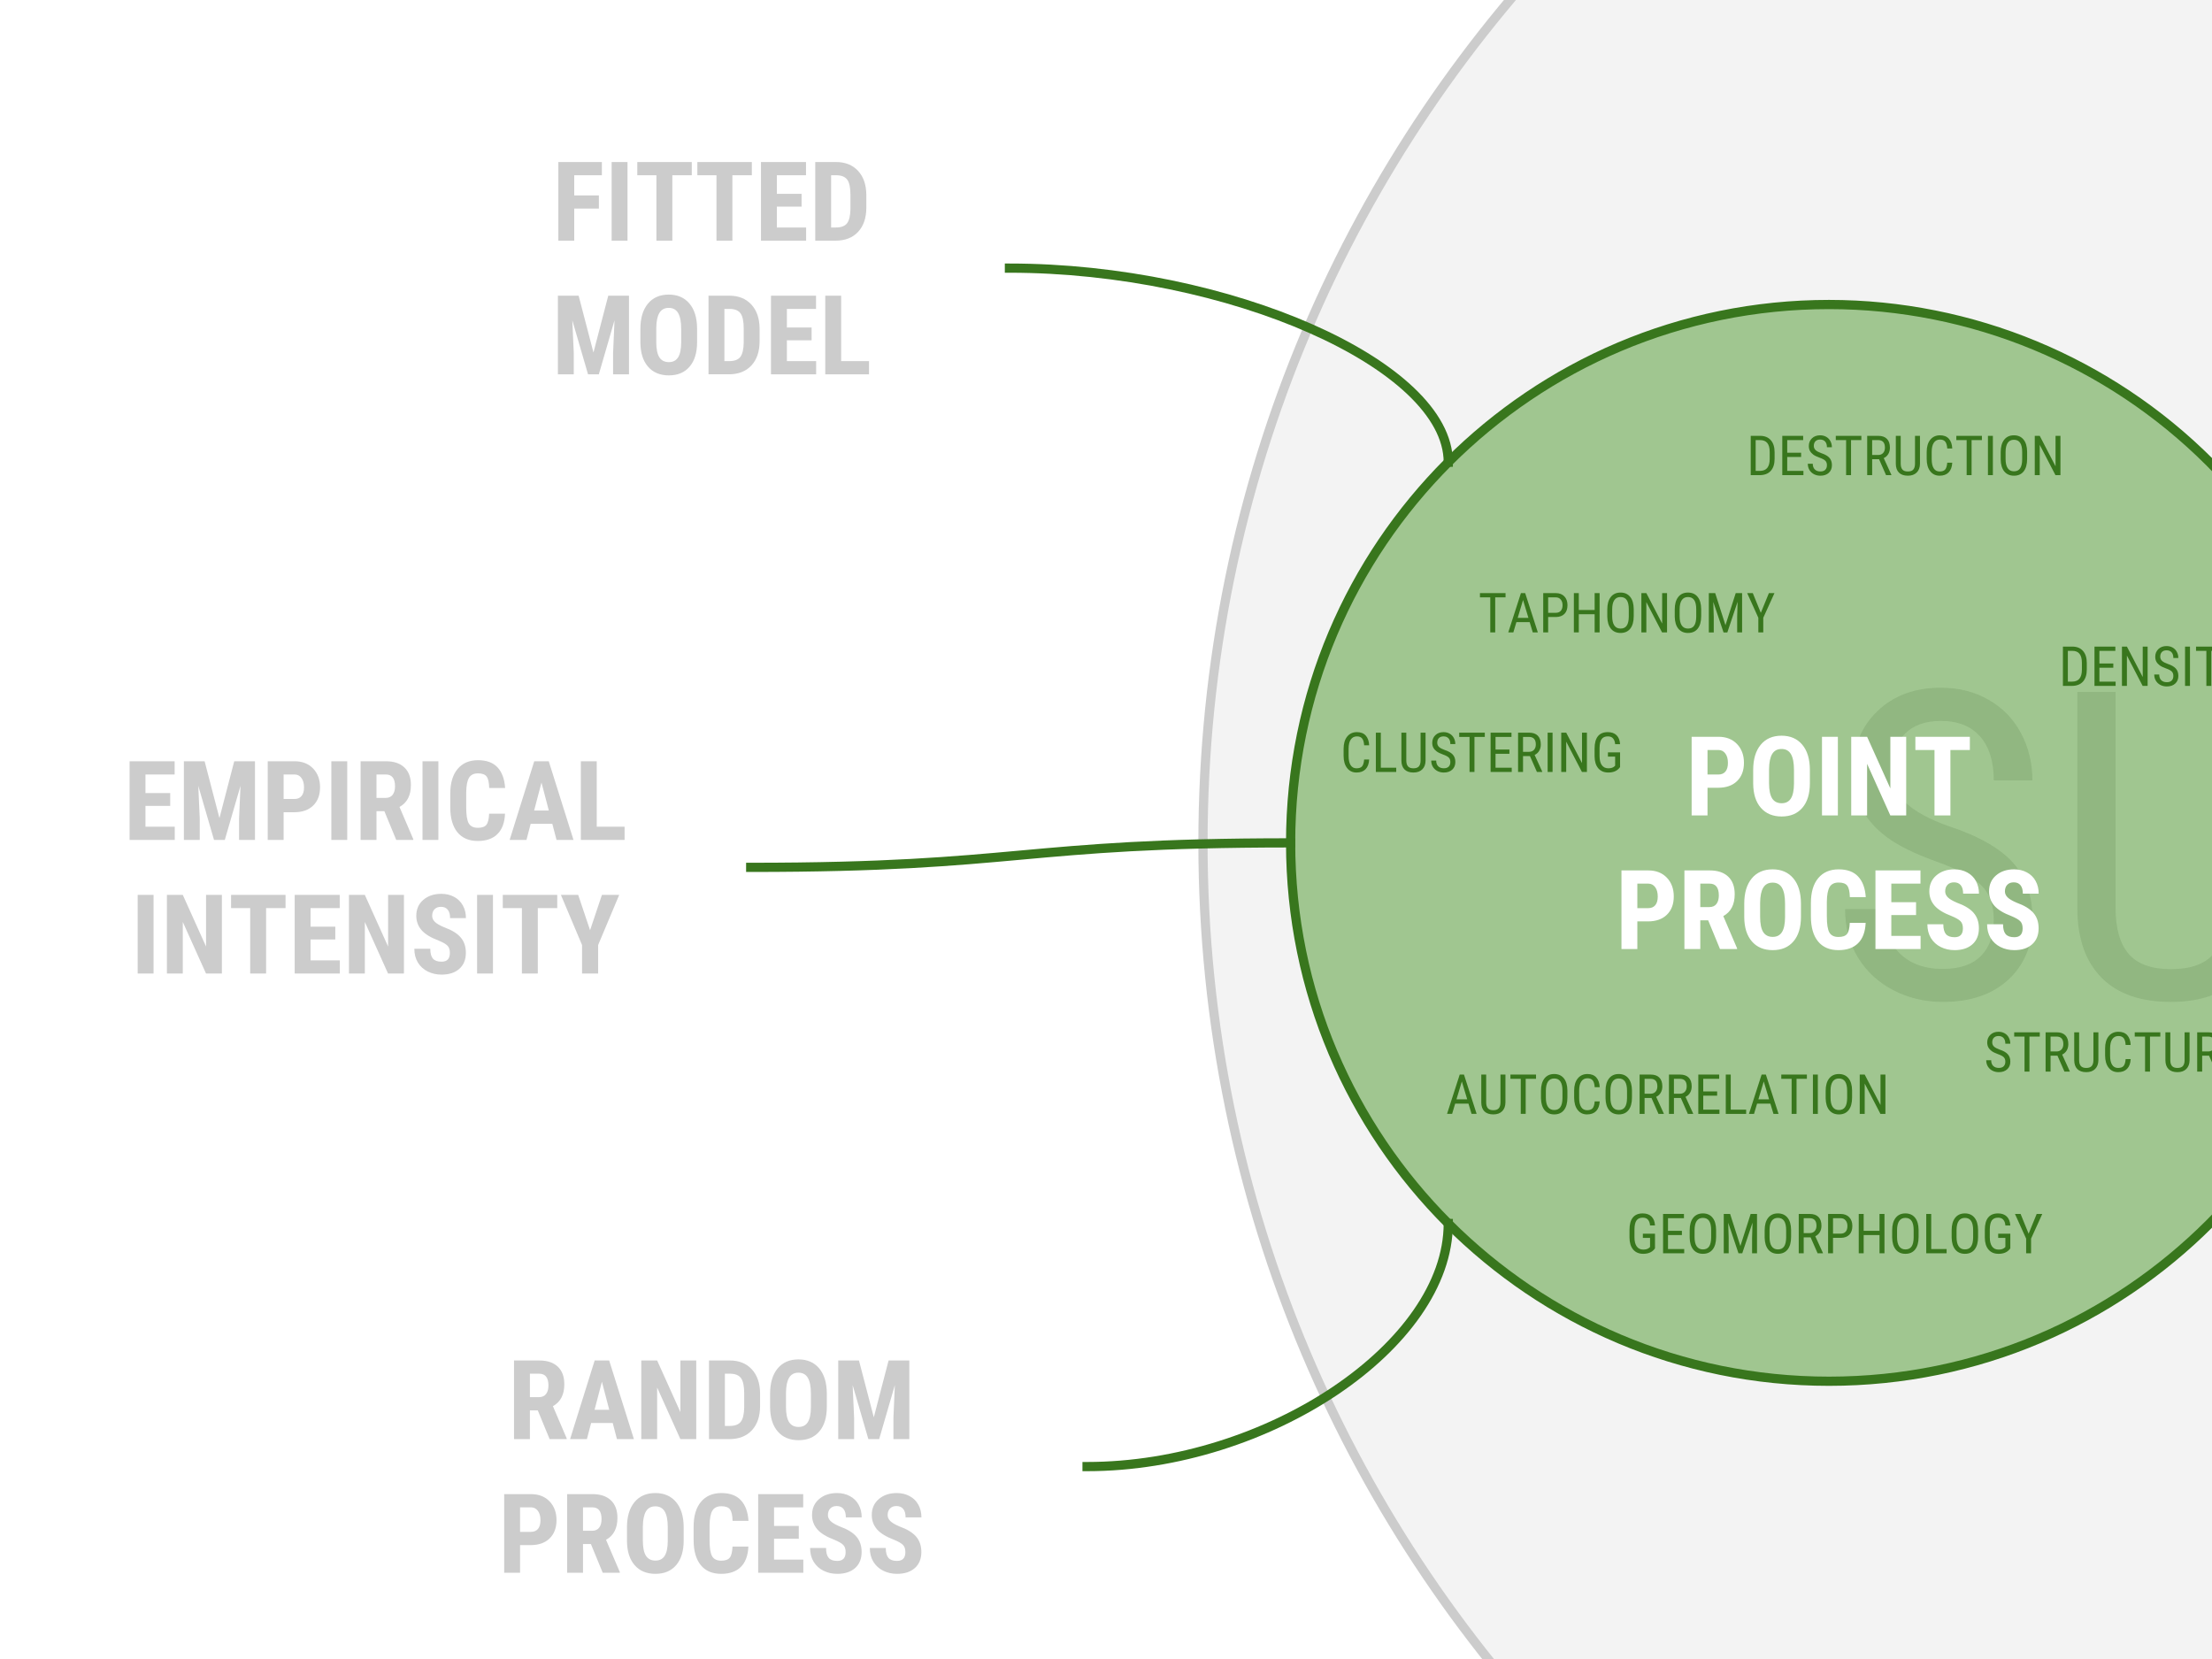 <svg version="1.1" viewBox="0.0 0.0 960.0 720.0" fill="none" stroke="none" stroke-linecap="square" stroke-miterlimit="10" xmlns:xlink="http://www.w3.org/1999/xlink" xmlns="http://www.w3.org/2000/svg"><rect x="0.0" y="0.0" width="960.0" height="720.0" fill="#333333" stroke="none"/><clipPath id="g100f93ba9f_0_574.0"><path d="m0 0l960.0 0l0 720.0l-960.0 0l0 -720.0z" clip-rule="nonzero"/></clipPath><g clip-path="url(#g100f93ba9f_0_574.0)"><path fill="#ffffff" d="m0 0l960.0 0l0 720.0l-960.0 0z" fill-rule="evenodd"/><path fill="#f3f3f3" d="m1547.224 324.705l176.227 0l0 -41.1l82.2 82.2l-82.2 82.2l0 -41.1l-176.227 0l41.1 -41.1z" fill-rule="evenodd"/><path stroke="#cccccc" stroke-width="4.0" stroke-linejoin="round" stroke-linecap="butt" d="m1547.224 324.705l176.227 0l0 -41.1l82.2 82.2l-82.2 82.2l0 -41.1l-176.227 0l41.1 -41.1z" fill-rule="evenodd"/><path fill="#f3f3f3" d="m522.087 365.805l0 0c0 -314.124 254.648 -568.772 568.772 -568.772l0 0c150.848 0 295.517 59.924 402.182 166.589c106.665 106.665 166.589 251.335 166.589 402.182l0 0c0 314.124 -254.648 568.772 -568.772 568.772l0 0c-314.124 0 -568.772 -254.648 -568.772 -568.772z" fill-rule="evenodd"/><path stroke="#cccccc" stroke-width="4.0" stroke-linejoin="round" stroke-linecap="butt" d="m522.087 365.805l0 0c0 -314.124 254.648 -568.772 568.772 -568.772l0 0c150.848 0 295.517 59.924 402.182 166.589c106.665 106.665 166.589 251.335 166.589 402.182l0 0c0 314.124 -254.648 568.772 -568.772 568.772l0 0c-314.124 0 -568.772 -254.648 -568.772 -568.772z" fill-rule="evenodd"/><path fill="#cccccc" d="m865.292 399.458q0 -9.922 -5.391 -15.203q-5.375 -5.297 -19.406 -10.312q-14.031 -5.016 -21.469 -10.516q-7.422 -5.516 -11.125 -12.578q-3.688 -7.078 -3.688 -16.188q0 -15.766 10.531 -25.969q10.531 -10.219 27.578 -10.219q11.656 0 20.766 5.25q9.125 5.234 14.047 14.531q4.922 9.297 4.922 20.422l-16.766 0q0 -12.312 -5.938 -19.047q-5.922 -6.75 -17.031 -6.75q-10.125 0 -15.688 5.656q-5.547 5.641 -5.547 15.859q0 8.375 6.016 14.031q6.016 5.656 18.578 10.109q19.609 6.484 28.031 15.969q8.438 9.469 8.438 24.781q0 16.125 -10.484 25.844q-10.484 9.703 -28.531 9.703q-11.578 0 -21.375 -5.062q-9.797 -5.062 -15.406 -14.219q-5.594 -9.156 -5.594 -21.016l16.766 0q0 12.312 6.875 19.156q6.891 6.828 18.734 6.828q11.031 0 16.594 -5.641q5.562 -5.656 5.562 -15.422zm117.841 -99.156l0 94.328q-0.188 18.875 -10.938 29.547q-10.75 10.656 -29.984 10.656q-19.688 0 -30.078 -10.438q-10.391 -10.438 -10.578 -29.766l0 -94.328l16.594 0l0 93.688q0 13.406 5.688 20.016q5.703 6.609 18.375 6.609q12.75 0 18.453 -6.609q5.703 -6.609 5.703 -20.016l0 -93.688l16.766 0zm65.796 79.016l-23.328 0l0 53.688l-16.766 0l0 -132.703l37.188 0q19.5 0 29.516 10.172q10.031 10.156 10.031 29.75q0 12.297 -5.422 21.469q-5.422 9.156 -15.359 13.797l25.703 56.422l0 1.094l-17.953 0l-23.609 -53.688zm-23.328 -14.297l20.234 0q10.484 0 16.719 -6.75q6.25 -6.75 6.25 -18.047q0 -25.516 -23.156 -25.516l-20.047 0l0 50.312zm120.211 42.375l30.359 -107.094l18.312 0l-41.281 132.703l-14.578 0l-41.203 -132.703l18.234 0l30.156 107.094zm130.242 -35.734l-46.938 0l0 47.031l54.688 0l0 14.312l-71.359 0l0 -132.703l70.453 0l0 14.406l-53.781 0l0 42.656l46.938 0l0 14.297zm63.612 -4.734l27.172 -66.625l18.859 0l-37.734 83.219l0 49.484l-16.672 0l0 -49.484l-37.734 -83.219l18.953 0l27.156 66.625z" fill-rule="nonzero"/><path fill="#6aa84f" fill-opacity="0.6" d="m560.124 365.805l0 0c0 -129.04 104.608 -233.647 233.647 -233.647l0 0c61.967 0 121.396 24.616 165.214 68.434c43.817 43.817 68.434 103.247 68.434 165.214l0 0c0 129.04 -104.607 233.647 -233.647 233.647l0 0c-129.04 0 -233.647 -104.607 -233.647 -233.647z" fill-rule="evenodd"/><path stroke="#38761d" stroke-width="4.0" stroke-linejoin="round" stroke-linecap="butt" d="m560.124 365.805l0 0c0 -129.04 104.608 -233.647 233.647 -233.647l0 0c61.967 0 121.396 24.616 165.214 68.434c43.817 43.817 68.434 103.247 68.434 165.214l0 0c0 129.04 -104.607 233.647 -233.647 233.647l0 0c-129.04 0 -233.647 -104.607 -233.647 -233.647z" fill-rule="evenodd"/><path fill="#ffffff" d="m741.056 341.885l0 12.0l-6.891 0l0 -34.125l11.625 0q5.062 0 8.062 3.141q3.016 3.141 3.016 8.156q0 5.016 -2.984 7.922q-2.969 2.906 -8.234 2.906l-4.594 0zm0 -5.75l4.734 0q1.969 0 3.047 -1.281q1.078 -1.297 1.078 -3.75q0 -2.562 -1.109 -4.062q-1.094 -1.516 -2.953 -1.547l-4.797 0l0 10.641zm44.43 3.75q0 6.875 -3.25 10.672q-3.234 3.797 -9.0 3.797q-5.75 0 -9.031 -3.766q-3.281 -3.766 -3.328 -10.531l0 -5.844q0 -7.031 3.25 -10.969q3.266 -3.953 9.062 -3.953q5.688 0 8.969 3.875q3.281 3.875 3.328 10.891l0 5.828zm-6.906 -5.719q0 -4.609 -1.312 -6.859q-1.312 -2.25 -4.078 -2.25q-2.75 0 -4.062 2.172q-1.312 2.156 -1.359 6.594l0 6.062q0 4.484 1.328 6.609q1.344 2.109 4.141 2.109q2.688 0 4.0 -2.062q1.312 -2.078 1.344 -6.438l0 -5.938zm19.047 19.719l-6.891 0l0 -34.125l6.891 0l0 34.125zm29.656 0l-6.891 0l-10.078 -22.391l0 22.391l-6.891 0l0 -34.125l6.891 0l10.094 22.406l0 -22.406l6.875 0l0 34.125zm27.625 -28.391l-8.438 0l0 28.391l-6.906 0l0 -28.391l-8.297 0l0 -5.734l23.641 0l0 5.734z" fill-rule="nonzero"/><path fill="#ffffff" d="m710.599 399.885l0 12.0l-6.891 0l0 -34.125l11.625 0q5.062 0 8.062 3.141q3.016 3.141 3.016 8.156q0 5.016 -2.984 7.922q-2.969 2.906 -8.234 2.906l-4.594 0zm0 -5.75l4.734 0q1.969 0 3.047 -1.281q1.078 -1.297 1.078 -3.75q0 -2.562 -1.109 -4.062q-1.094 -1.516 -2.953 -1.547l-4.797 0l0 10.641zm30.742 5.281l-3.422 0l0 12.469l-6.891 0l0 -34.125l11.0 0q5.172 0 8.0 2.688q2.828 2.672 2.828 7.625q0 6.797 -4.953 9.516l5.984 13.969l0 0.328l-7.406 0l-5.141 -12.469zm-3.422 -5.75l3.922 0q2.062 0 3.094 -1.359q1.031 -1.375 1.031 -3.672q0 -5.141 -4.016 -5.141l-4.031 0l0 10.172zm43.688 4.219q0 6.875 -3.25 10.672q-3.234 3.797 -9.0 3.797q-5.75 0 -9.031 -3.766q-3.281 -3.766 -3.328 -10.531l0 -5.844q0 -7.031 3.25 -10.969q3.266 -3.953 9.062 -3.953q5.688 0 8.969 3.875q3.281 3.875 3.328 10.891l0 5.828zm-6.906 -5.719q0 -4.609 -1.312 -6.859q-1.312 -2.25 -4.078 -2.25q-2.75 0 -4.062 2.172q-1.312 2.156 -1.359 6.594l0 6.062q0 4.484 1.328 6.609q1.344 2.109 4.141 2.109q2.688 0 4.0 -2.062q1.312 -2.078 1.344 -6.438l0 -5.938zm34.984 8.344q-0.25 5.844 -3.281 8.844q-3.016 3.0 -8.531 3.0q-5.781 0 -8.875 -3.812q-3.078 -3.812 -3.078 -10.859l0 -5.75q0 -7.031 3.188 -10.828q3.188 -3.812 8.859 -3.812q5.578 0 8.469 3.125q2.906 3.109 3.297 8.938l-6.906 0q-0.094 -3.609 -1.125 -4.969q-1.016 -1.375 -3.734 -1.375q-2.766 0 -3.922 1.938q-1.141 1.922 -1.203 6.359l0 6.438q0 5.094 1.125 7.0q1.141 1.891 3.906 1.891q2.719 0 3.75 -1.328q1.031 -1.328 1.172 -4.797l6.891 0zm21.875 -3.391l-10.734 0l0 9.047l12.703 0l0 5.719l-19.594 0l0 -34.125l19.547 0l0 5.734l-12.656 0l0 8.062l10.734 0l0 5.562zm20.336 5.812q0 -2.094 -1.062 -3.156q-1.062 -1.062 -3.875 -2.219q-5.141 -1.938 -7.391 -4.547q-2.25 -2.625 -2.25 -6.188q0 -4.312 3.062 -6.922q3.062 -2.609 7.766 -2.609q3.141 0 5.594 1.328q2.469 1.312 3.797 3.734q1.328 2.406 1.328 5.484l-6.875 0q0 -2.391 -1.016 -3.641q-1.016 -1.266 -2.938 -1.266q-1.812 0 -2.828 1.078q-1.0 1.062 -1.0 2.859q0 1.406 1.125 2.547q1.125 1.141 3.984 2.359q5.0 1.797 7.25 4.422q2.266 2.625 2.266 6.688q0 4.453 -2.844 6.969q-2.828 2.5 -7.703 2.5q-3.297 0 -6.016 -1.359q-2.719 -1.359 -4.266 -3.891q-1.531 -2.531 -1.531 -5.984l6.922 0q0 2.953 1.141 4.297q1.156 1.328 3.75 1.328q3.609 0 3.609 -3.812zm25.922 0q0 -2.094 -1.062 -3.156q-1.062 -1.062 -3.875 -2.219q-5.141 -1.938 -7.391 -4.547q-2.25 -2.625 -2.25 -6.188q0 -4.312 3.062 -6.922q3.062 -2.609 7.766 -2.609q3.141 0 5.594 1.328q2.469 1.312 3.797 3.734q1.328 2.406 1.328 5.484l-6.875 0q0 -2.391 -1.016 -3.641q-1.016 -1.266 -2.938 -1.266q-1.812 0 -2.828 1.078q-1.0 1.062 -1.0 2.859q0 1.406 1.125 2.547q1.125 1.141 3.984 2.359q5.0 1.797 7.25 4.422q2.266 2.625 2.266 6.688q0 4.453 -2.844 6.969q-2.828 2.5 -7.703 2.5q-3.297 0 -6.016 -1.359q-2.719 -1.359 -4.266 -3.891q-1.531 -2.531 -1.531 -5.984l6.922 0q0 2.953 1.141 4.297q1.156 1.328 3.75 1.328q3.609 0 3.609 -3.812z" fill-rule="nonzero"/><path fill="#f1c232" fill-opacity="0.6" d="m1027.419 116.367l0 0c0 -129.04 104.607 -233.647 233.647 -233.647l0 0c61.967 0 121.396 24.616 165.214 68.434c43.817 43.817 68.434 103.247 68.434 165.214l0 0c0 129.04 -104.607 233.647 -233.647 233.647l0 0c-129.04 0 -233.647 -104.608 -233.647 -233.647z" fill-rule="evenodd"/><path stroke="#bf9000" stroke-width="4.0" stroke-linejoin="round" stroke-linecap="butt" d="m1027.419 116.367l0 0c0 -129.04 104.607 -233.647 233.647 -233.647l0 0c61.967 0 121.396 24.616 165.214 68.434c43.817 43.817 68.434 103.247 68.434 165.214l0 0c0 129.04 -104.607 233.647 -233.647 233.647l0 0c-129.04 0 -233.647 -104.608 -233.647 -233.647z" fill-rule="evenodd"/><path fill="#ffffff" d="m1172.367 95.494q0 -2.094 -1.062 -3.156q-1.062 -1.062 -3.875 -2.219q-5.141 -1.938 -7.391 -4.547q-2.25 -2.625 -2.25 -6.188q0 -4.312 3.062 -6.922q3.062 -2.609 7.766 -2.609q3.141 0 5.594 1.328q2.469 1.312 3.797 3.734q1.328 2.406 1.328 5.484l-6.875 0q0 -2.391 -1.016 -3.641q-1.016 -1.266 -2.938 -1.266q-1.812 0 -2.828 1.078q-1.0 1.062 -1.0 2.859q0 1.406 1.125 2.547q1.125 1.141 3.984 2.359q5.0 1.797 7.25 4.422q2.266 2.625 2.266 6.688q0 4.453 -2.844 6.969q-2.828 2.5 -7.703 2.5q-3.297 0 -6.016 -1.359q-2.719 -1.359 -4.266 -3.891q-1.531 -2.531 -1.531 -5.984l6.922 0q0 2.953 1.141 4.297q1.156 1.328 3.75 1.328q3.609 0 3.609 -3.812zm27.797 1.969l-9.391 0l-1.828 6.984l-7.297 0l10.672 -34.125l6.297 0l10.734 34.125l-7.359 0l-1.828 -6.984zm-7.891 -5.75l6.375 0l-3.188 -12.156l-3.188 12.156zm29.273 -21.391l6.438 24.672l6.422 -24.672l9.0 0l0 34.125l-6.906 0l0 -9.234l0.625 -14.234l-6.812 23.469l-4.688 0l-6.828 -23.469l0.641 14.234l0 9.234l-6.891 0l0 -34.125l9.0 0zm34.289 22.125l0 12.0l-6.891 0l0 -34.125l11.625 0q5.062 0 8.062 3.141q3.016 3.141 3.016 8.156q0 5.016 -2.984 7.922q-2.969 2.906 -8.234 2.906l-4.594 0zm0 -5.75l4.734 0q1.969 0 3.047 -1.281q1.078 -1.297 1.078 -3.75q0 -2.562 -1.109 -4.062q-1.094 -1.516 -2.953 -1.547l-4.797 0l0 10.641zm27.305 12.031l12.094 0l0 5.719l-18.984 0l0 -34.125l6.891 0l0 28.406zm23.266 5.719l-6.891 0l0 -34.125l6.891 0l0 34.125zm29.656 0l-6.891 0l-10.078 -22.391l0 22.391l-6.891 0l0 -34.125l6.891 0l10.094 22.406l0 -22.406l6.875 0l0 34.125zm28.734 -3.875q-2.0 2.156 -4.891 3.25q-2.891 1.094 -6.344 1.094q-5.875 0 -9.141 -3.641q-3.25 -3.656 -3.344 -10.609l0 -6.141q0 -7.062 3.078 -10.859q3.078 -3.812 8.984 -3.812q5.562 0 8.375 2.75q2.828 2.734 3.281 8.594l-6.703 0q-0.281 -3.266 -1.359 -4.438q-1.078 -1.188 -3.375 -1.188q-2.797 0 -4.062 2.047q-1.266 2.031 -1.312 6.484l0 6.188q0 4.656 1.391 6.781q1.406 2.125 4.594 2.125q2.031 0 3.297 -0.828l0.609 -0.422l0 -6.25l-4.828 0l0 -5.203l11.75 0l0 14.078z" fill-rule="nonzero"/><path fill="#ffffff" d="m1179.199 148.526l-10.703 0l0 13.922l-6.891 0l0 -34.125l18.891 0l0 5.734l-12.0 0l0 8.75l10.703 0l0 5.719zm27.422 -20.203l0 23.625q-0.047 5.312 -2.938 8.141q-2.875 2.828 -8.266 2.828q-5.484 0 -8.375 -2.859q-2.891 -2.859 -2.891 -8.281l0 -23.453l6.938 0l0 23.484q0 2.906 0.938 4.156q0.938 1.234 3.391 1.234q2.469 0 3.375 -1.234q0.922 -1.234 0.938 -4.047l0 -23.594l6.891 0zm29.094 34.125l-6.891 0l-10.078 -22.391l0 22.391l-6.891 0l0 -34.125l6.891 0l10.094 22.406l0 -22.406l6.875 0l0 34.125zm28.656 -11.375q-0.25 5.844 -3.281 8.844q-3.016 3.0 -8.531 3.0q-5.781 0 -8.875 -3.812q-3.078 -3.812 -3.078 -10.859l0 -5.75q0 -7.031 3.188 -10.828q3.188 -3.812 8.859 -3.812q5.578 0 8.469 3.125q2.906 3.109 3.297 8.938l-6.906 0q-0.094 -3.609 -1.125 -4.969q-1.016 -1.375 -3.734 -1.375q-2.766 0 -3.922 1.938q-1.141 1.922 -1.203 6.359l0 6.438q0 5.094 1.125 7.0q1.141 1.891 3.906 1.891q2.719 0 3.75 -1.328q1.031 -1.328 1.172 -4.797l6.891 0zm26.344 -17.016l-8.438 0l0 28.391l-6.906 0l0 -28.391l-8.297 0l0 -5.734l23.641 0l0 5.734zm11.156 28.391l-6.891 0l0 -34.125l6.891 0l0 34.125zm29.812 -14.0q0 6.875 -3.25 10.672q-3.234 3.797 -9.0 3.797q-5.75 0 -9.031 -3.766q-3.281 -3.766 -3.328 -10.531l0 -5.844q0 -7.031 3.25 -10.969q3.266 -3.953 9.062 -3.953q5.688 0 8.969 3.875q3.281 3.875 3.328 10.891l0 5.828zm-6.906 -5.719q0 -4.609 -1.312 -6.859q-1.312 -2.25 -4.078 -2.25q-2.75 0 -4.062 2.172q-1.312 2.156 -1.359 6.594l0 6.062q0 4.484 1.328 6.609q1.344 2.109 4.141 2.109q2.688 0 4.0 -2.062q1.312 -2.078 1.344 -6.438l0 -5.938zm35.719 19.719l-6.891 0l-10.078 -22.391l0 22.391l-6.891 0l0 -34.125l6.891 0l10.094 22.406l0 -22.406l6.875 0l0 34.125z" fill-rule="nonzero"/><path fill="#8e7cc3" d="m1006.42 636.491l0 0c0 -129.04 104.608 -233.647 233.647 -233.647l0 0c61.967 0 121.396 24.616 165.214 68.434c43.817 43.817 68.434 103.247 68.434 165.214l0 0c0 129.04 -104.608 233.647 -233.647 233.647l0 0c-129.04 0 -233.647 -104.607 -233.647 -233.647z" fill-rule="evenodd"/><path stroke="#674ea7" stroke-width="4.0" stroke-linejoin="round" stroke-linecap="butt" d="m1006.42 636.491l0 0c0 -129.04 104.608 -233.647 233.647 -233.647l0 0c61.967 0 121.396 24.616 165.214 68.434c43.817 43.817 68.434 103.247 68.434 165.214l0 0c0 129.04 -104.608 233.647 -233.647 233.647l0 0c-129.04 0 -233.647 -104.607 -233.647 -233.647z" fill-rule="evenodd"/><path fill="#ffffff" d="m1130.282 624.571l0 -34.125l9.016 0q5.984 0 9.531 3.797q3.547 3.797 3.625 10.406l0 5.531q0 6.719 -3.562 10.562q-3.547 3.828 -9.781 3.828l-8.828 0zm6.891 -28.391l0 22.672l2.062 0q3.438 0 4.844 -1.812q1.406 -1.828 1.484 -6.281l0 -5.922q0 -4.781 -1.344 -6.672q-1.328 -1.891 -4.547 -1.984l-2.5 0zm37.852 13.625l-10.734 0l0 9.047l12.703 0l0 5.719l-19.594 0l0 -34.125l19.547 0l0 5.734l-12.656 0l0 8.062l10.734 0l0 5.562zm28.023 -13.625l-8.438 0l0 28.391l-6.906 0l0 -28.391l-8.297 0l0 -5.734l23.641 0l0 5.734zm21.594 13.625l-10.734 0l0 9.047l12.703 0l0 5.719l-19.594 0l0 -34.125l19.547 0l0 5.734l-12.656 0l0 8.062l10.734 0l0 5.562zm29.055 3.391q-0.25 5.844 -3.281 8.844q-3.016 3.0 -8.531 3.0q-5.781 0 -8.875 -3.812q-3.078 -3.812 -3.078 -10.859l0 -5.75q0 -7.031 3.188 -10.828q3.188 -3.812 8.859 -3.812q5.578 0 8.469 3.125q2.906 3.109 3.297 8.938l-6.906 0q-0.094 -3.609 -1.125 -4.969q-1.016 -1.375 -3.734 -1.375q-2.766 0 -3.922 1.938q-1.141 1.922 -1.203 6.359l0 6.438q0 5.094 1.125 7.0q1.141 1.891 3.906 1.891q2.719 0 3.75 -1.328q1.031 -1.328 1.172 -4.797l6.891 0zm26.344 -17.016l-8.438 0l0 28.391l-6.906 0l0 -28.391l-8.297 0l0 -5.734l23.641 0l0 5.734zm11.156 28.391l-6.891 0l0 -34.125l6.891 0l0 34.125zm29.812 -14.0q0 6.875 -3.25 10.672q-3.234 3.797 -9.0 3.797q-5.75 0 -9.031 -3.766q-3.281 -3.766 -3.328 -10.531l0 -5.844q0 -7.031 3.25 -10.969q3.266 -3.953 9.062 -3.953q5.688 0 8.969 3.875q3.281 3.875 3.328 10.891l0 5.828zm-6.906 -5.719q0 -4.609 -1.312 -6.859q-1.312 -2.25 -4.078 -2.25q-2.75 0 -4.062 2.172q-1.312 2.156 -1.359 6.594l0 6.062q0 4.484 1.328 6.609q1.344 2.109 4.141 2.109q2.688 0 4.0 -2.062q1.312 -2.078 1.344 -6.438l0 -5.938zm35.719 19.719l-6.891 0l-10.078 -22.391l0 22.391l-6.891 0l0 -34.125l6.891 0l10.094 22.406l0 -22.406l6.875 0l0 34.125z" fill-rule="nonzero"/><path fill="#ffffff" d="m1158.2 668.649l-10.703 0l0 13.922l-6.891 0l0 -34.125l18.891 0l0 5.734l-12.0 0l0 8.75l10.703 0l0 5.719zm27.422 -20.203l0 23.625q-0.047 5.312 -2.938 8.141q-2.875 2.828 -8.266 2.828q-5.484 0 -8.375 -2.859q-2.891 -2.859 -2.891 -8.281l0 -23.453l6.938 0l0 23.484q0 2.906 0.938 4.156q0.938 1.234 3.391 1.234q2.469 0 3.375 -1.234q0.922 -1.234 0.938 -4.047l0 -23.594l6.891 0zm29.094 34.125l-6.891 0l-10.078 -22.391l0 22.391l-6.891 0l0 -34.125l6.891 0l10.094 22.406l0 -22.406l6.875 0l0 34.125zm28.656 -11.375q-0.25 5.844 -3.281 8.844q-3.016 3.0 -8.531 3.0q-5.781 0 -8.875 -3.812q-3.078 -3.812 -3.078 -10.859l0 -5.75q0 -7.031 3.188 -10.828q3.188 -3.812 8.859 -3.812q5.578 0 8.469 3.125q2.906 3.109 3.297 8.938l-6.906 0q-0.094 -3.609 -1.125 -4.969q-1.016 -1.375 -3.734 -1.375q-2.766 0 -3.922 1.938q-1.141 1.922 -1.203 6.359l0 6.438q0 5.094 1.125 7.0q1.141 1.891 3.906 1.891q2.719 0 3.75 -1.328q1.031 -1.328 1.172 -4.797l6.891 0zm26.344 -17.016l-8.438 0l0 28.391l-6.906 0l0 -28.391l-8.297 0l0 -5.734l23.641 0l0 5.734zm11.156 28.391l-6.891 0l0 -34.125l6.891 0l0 34.125zm29.812 -14.0q0 6.875 -3.25 10.672q-3.234 3.797 -9.0 3.797q-5.75 0 -9.031 -3.766q-3.281 -3.766 -3.328 -10.531l0 -5.844q0 -7.031 3.25 -10.969q3.266 -3.953 9.062 -3.953q5.688 0 8.969 3.875q3.281 3.875 3.328 10.891l0 5.828zm-6.906 -5.719q0 -4.609 -1.312 -6.859q-1.312 -2.25 -4.078 -2.25q-2.75 0 -4.062 2.172q-1.312 2.156 -1.359 6.594l0 6.062q0 4.484 1.328 6.609q1.344 2.109 4.141 2.109q2.688 0 4.0 -2.062q1.312 -2.078 1.344 -6.438l0 -5.938zm35.719 19.719l-6.891 0l-10.078 -22.391l0 22.391l-6.891 0l0 -34.125l6.891 0l10.094 22.406l0 -22.406l6.875 0l0 34.125z" fill-rule="nonzero"/><path fill="#000000" fill-opacity="0.0" d="m1805.619 253.061l426.42 0l0 225.487l-426.42 0z" fill-rule="evenodd"/><path fill="#000000" d="m1979.626 352.845q0 3.438 -1.625 5.344q-1.625 1.891 -4.516 1.891q-2.859 0 -4.5 -1.875q-1.641 -1.891 -1.672 -5.281l0 -2.906q0 -3.516 1.625 -5.484q1.641 -1.984 4.531 -1.984q2.844 0 4.484 1.938q1.641 1.938 1.672 5.438l0 2.922zm-3.469 -2.859q0 -2.312 -0.656 -3.438q-0.656 -1.125 -2.031 -1.125q-1.375 0 -2.031 1.094q-0.656 1.078 -0.672 3.297l0 3.031q0 2.234 0.656 3.297q0.672 1.062 2.062 1.062q1.359 0 2.016 -1.031q0.656 -1.047 0.656 -3.219l0 -2.969zm5.938 9.859l0 -17.062l5.266 0q2.672 0 4.062 1.188q1.391 1.188 1.391 3.484q0 1.297 -0.578 2.234q-0.562 0.938 -1.562 1.375q1.141 0.328 1.766 1.328q0.625 0.984 0.625 2.438q0 2.484 -1.375 3.75q-1.359 1.266 -3.953 1.266l-5.641 0zm3.438 -7.422l0 4.562l2.203 0q0.938 0 1.406 -0.578q0.484 -0.578 0.484 -1.625q0 -2.297 -1.656 -2.359l-2.438 0zm0 -2.5l1.797 0q2.031 0 2.031 -2.109q0 -1.156 -0.469 -1.656q-0.469 -0.5 -1.531 -0.5l-1.828 0l0 4.266zm17.23 5.438q0 -1.031 -0.531 -1.562q-0.531 -0.547 -1.938 -1.109q-2.562 -0.984 -3.688 -2.281q-1.125 -1.312 -1.125 -3.094q0 -2.156 1.516 -3.453q1.531 -1.312 3.891 -1.312q1.578 0 2.797 0.672q1.234 0.656 1.891 1.859q0.672 1.203 0.672 2.734l-3.438 0q0 -1.188 -0.516 -1.812q-0.5 -0.625 -1.469 -0.625q-0.891 0 -1.406 0.531q-0.5 0.531 -0.5 1.438q0 0.703 0.562 1.266q0.562 0.562 2.0 1.172q2.484 0.906 3.609 2.219q1.141 1.312 1.141 3.344q0 2.219 -1.422 3.484q-1.406 1.25 -3.844 1.25q-1.656 0 -3.016 -0.672q-1.359 -0.688 -2.125 -1.953q-0.766 -1.266 -0.766 -2.984l3.453 0q0 1.469 0.562 2.141q0.578 0.672 1.891 0.672q1.797 0 1.797 -1.922zm14.57 -2.906l-5.375 0l0 4.531l6.359 0l0 2.859l-9.797 0l0 -17.062l9.766 0l0 2.875l-6.328 0l0 4.031l5.375 0l0 2.766zm8.137 1.156l-1.719 0l0 6.234l-3.438 0l0 -17.062l5.484 0q2.594 0 4.0 1.344q1.422 1.344 1.422 3.812q0 3.391 -2.469 4.75l2.984 6.984l0 0.172l-3.703 0l-2.562 -6.234zm-1.719 -2.875l1.953 0q1.031 0 1.547 -0.688q0.516 -0.688 0.516 -1.828q0 -2.562 -2.0 -2.562l-2.016 0l0 5.078zm15.383 4.422l2.875 -12.375l3.844 0l-4.922 17.062l-3.578 0l-4.891 -17.062l3.812 0l2.859 12.375zm17.141 -2.703l-5.375 0l0 4.531l6.359 0l0 2.859l-9.797 0l0 -17.062l9.766 0l0 2.875l-6.328 0l0 4.031l5.375 0l0 2.766zm2.965 7.391l0 -17.062l4.515 0q2.984 0 4.75 1.906q1.781 1.891 1.812 5.188l0 2.766q0 3.375 -1.781 5.297q-1.766 1.906 -4.875 1.906l-4.422 0zm3.437 -14.188l0 11.328l1.031 0q1.734 0 2.438 -0.906q0.703 -0.906 0.734 -3.141l0 -2.969q0 -2.391 -0.672 -3.328q-0.672 -0.938 -2.266 -0.984l-1.266 0z" fill-rule="nonzero"/><path fill="#000000" d="m1942.794 382.845l0 6.0l-3.438 0l0 -17.062l5.812 0q2.531 0 4.031 1.578q1.516 1.562 1.516 4.078q0 2.5 -1.5 3.953q-1.484 1.453 -4.125 1.453l-2.297 0zm0 -2.875l2.375 0q0.984 0 1.516 -0.641q0.547 -0.641 0.547 -1.875q0 -1.281 -0.562 -2.031q-0.547 -0.766 -1.469 -0.766l-2.406 0l0 5.312zm22.23 1.875q0 3.438 -1.625 5.344q-1.625 1.891 -4.516 1.891q-2.859 0 -4.5 -1.875q-1.641 -1.891 -1.672 -5.281l0 -2.906q0 -3.516 1.625 -5.484q1.641 -1.984 4.531 -1.984q2.844 0 4.484 1.938q1.641 1.938 1.672 5.438l0 2.922zm-3.469 -2.859q0 -2.312 -0.656 -3.438q-0.656 -1.125 -2.031 -1.125q-1.375 0 -2.031 1.094q-0.656 1.078 -0.672 3.297l0 3.031q0 2.234 0.656 3.297q0.672 1.062 2.062 1.062q1.359 0 2.016 -1.031q0.656 -1.047 0.656 -3.219l0 -2.969zm9.531 9.859l-3.438 0l0 -17.062l3.438 0l0 17.062zm14.82 0l-3.438 0l-5.047 -11.188l0 11.188l-3.438 0l0 -17.062l3.438 0l5.062 11.203l0 -11.203l3.422 0l0 17.062zm13.82 -14.188l-4.219 0l0 14.188l-3.453 0l0 -14.188l-4.156 0l0 -2.875l11.828 0l0 2.875zm10.953 8.188l0 6.0l-3.438 0l0 -17.062l5.812 0q2.531 0 4.031 1.578q1.516 1.562 1.516 4.078q0 2.5 -1.5 3.953q-1.484 1.453 -4.125 1.453l-2.297 0zm0 -2.875l2.375 0q0.984 0 1.516 -0.641q0.547 -0.641 0.547 -1.875q0 -1.281 -0.562 -2.031q-0.547 -0.766 -1.469 -0.766l-2.406 0l0 5.312zm18.355 5.375l-4.703 0l-0.906 3.5l-3.641 0l5.328 -17.062l3.156 0l5.359 17.062l-3.672 0l-0.922 -3.5zm-3.953 -2.859l3.188 0l-1.594 -6.094l-1.594 6.094zm21.191 -7.828l-4.219 0l0 14.188l-3.453 0l0 -14.188l-4.156 0l0 -2.875l11.828 0l0 2.875zm13.031 0l-4.219 0l0 14.188l-3.453 0l0 -14.188l-4.156 0l0 -2.875l11.828 0l0 2.875zm10.797 6.797l-5.375 0l0 4.531l6.359 0l0 2.859l-9.797 0l0 -17.062l9.765 0l0 2.875l-6.328 0l0 4.031l5.375 0l0 2.766zm8.137 1.156l-1.719 0l0 6.234l-3.438 0l0 -17.062l5.484 0q2.594 0 4.0 1.344q1.422 1.344 1.422 3.812q0 3.391 -2.469 4.75l2.984 6.984l0 0.172l-3.703 0l-2.562 -6.234zm-1.719 -2.875l1.953 0q1.031 0 1.547 -0.688q0.516 -0.688 0.516 -1.828q0 -2.562 -2.0 -2.562l-2.016 0l0 5.078zm21.758 9.109l-3.438 0l-5.047 -11.188l0 11.188l-3.438 0l0 -17.062l3.438 0l5.062 11.203l0 -11.203l3.422 0l0 17.062z" fill-rule="nonzero"/><path fill="#000000" fill-opacity="0.0" d="m-0.001 263.685l325.804 0l0 225.487l-325.804 0z" fill-rule="evenodd"/><path fill="#cccccc" d="m73.87 349.743l-10.734 0l0 9.047l12.703 0l0 5.719l-19.594 0l0 -34.125l19.547 0l0 5.734l-12.656 0l0 8.062l10.734 0l0 5.562zm14.93 -19.359l6.438 24.672l6.422 -24.672l9.0 0l0 34.125l-6.906 0l0 -9.234l0.625 -14.234l-6.812 23.469l-4.688 0l-6.828 -23.469l0.641 14.234l0 9.234l-6.891 0l0 -34.125l9.0 0zm34.289 22.125l0 12.0l-6.891 0l0 -34.125l11.625 0q5.062 0 8.062 3.141q3.016 3.141 3.016 8.156q0 5.016 -2.984 7.922q-2.969 2.906 -8.234 2.906l-4.594 0zm0 -5.75l4.734 0q1.969 0 3.047 -1.281q1.078 -1.297 1.078 -3.75q0 -2.562 -1.109 -4.062q-1.094 -1.516 -2.953 -1.547l-4.797 0l0 10.641zm27.602 17.75l-6.891 0l0 -34.125l6.891 0l0 34.125zm16.125 -12.469l-3.422 0l0 12.469l-6.891 0l0 -34.125l11.0 0q5.172 0 8.0 2.688q2.828 2.672 2.828 7.625q0 6.797 -4.953 9.516l5.984 13.969l0 0.328l-7.406 0l-5.141 -12.469zm-3.422 -5.75l3.922 0q2.062 0 3.094 -1.359q1.031 -1.375 1.031 -3.672q0 -5.141 -4.016 -5.141l-4.031 0l0 10.172zm26.859 18.219l-6.891 0l0 -34.125l6.891 0l0 34.125zm28.922 -11.375q-0.25 5.844 -3.281 8.844q-3.016 3.0 -8.531 3.0q-5.781 0 -8.875 -3.812q-3.078 -3.812 -3.078 -10.859l0 -5.75q0 -7.031 3.188 -10.828q3.188 -3.812 8.859 -3.812q5.578 0 8.469 3.125q2.906 3.109 3.297 8.938l-6.906 0q-0.094 -3.609 -1.125 -4.969q-1.016 -1.375 -3.734 -1.375q-2.766 0 -3.922 1.938q-1.141 1.922 -1.203 6.359l0 6.438q0 5.094 1.125 7.0q1.141 1.891 3.906 1.891q2.719 0 3.75 -1.328q1.031 -1.328 1.172 -4.797l6.891 0zm20.531 4.391l-9.391 0l-1.828 6.984l-7.297 0l10.672 -34.125l6.297 0l10.734 34.125l-7.359 0l-1.828 -6.984zm-7.891 -5.75l6.375 0l-3.188 -12.156l-3.188 12.156zm27.164 7.016l12.094 0l0 5.719l-18.984 0l0 -34.125l6.891 0l0 28.406z" fill-rule="nonzero"/><path fill="#cccccc" d="m66.643 422.509l-6.891 0l0 -34.125l6.891 0l0 34.125zm29.656 0l-6.891 0l-10.078 -22.391l0 22.391l-6.891 0l0 -34.125l6.891 0l10.094 22.406l0 -22.406l6.875 0l0 34.125zm27.625 -28.391l-8.438 0l0 28.391l-6.906 0l0 -28.391l-8.297 0l0 -5.734l23.641 0l0 5.734zm21.594 13.625l-10.734 0l0 9.047l12.703 0l0 5.719l-19.594 0l0 -34.125l19.547 0l0 5.734l-12.656 0l0 8.062l10.734 0l0 5.562zm29.789 14.766l-6.891 0l-10.078 -22.391l0 22.391l-6.891 0l0 -34.125l6.891 0l10.094 22.406l0 -22.406l6.875 0l0 34.125zm19.938 -8.953q0 -2.094 -1.062 -3.156q-1.062 -1.062 -3.875 -2.219q-5.141 -1.938 -7.391 -4.547q-2.25 -2.625 -2.25 -6.188q0 -4.312 3.062 -6.922q3.062 -2.609 7.766 -2.609q3.141 0 5.594 1.328q2.469 1.312 3.797 3.734q1.328 2.406 1.328 5.484l-6.875 0q0 -2.391 -1.016 -3.641q-1.016 -1.266 -2.938 -1.266q-1.812 0 -2.828 1.078q-1.0 1.062 -1.0 2.859q0 1.406 1.125 2.547q1.125 1.141 3.984 2.359q5.0 1.797 7.25 4.422q2.266 2.625 2.266 6.688q0 4.453 -2.844 6.969q-2.828 2.5 -7.703 2.5q-3.297 0 -6.016 -1.359q-2.719 -1.359 -4.266 -3.891q-1.531 -2.531 -1.531 -5.984l6.922 0q0 2.953 1.141 4.297q1.156 1.328 3.75 1.328q3.609 0 3.609 -3.812zm18.703 8.953l-6.891 0l0 -34.125l6.891 0l0 34.125zm27.891 -28.391l-8.438 0l0 28.391l-6.906 0l0 -28.391l-8.297 0l0 -5.734l23.641 0l0 5.734zm14.25 9.594l5.141 -15.328l7.5 0l-9.141 21.75l0 12.375l-6.984 0l0 -12.375l-9.172 -21.75l7.5 0l5.156 15.328z" fill-rule="nonzero"/><path fill="#000000" fill-opacity="0.0" d="m179.664 3.624l258.427 0l0 225.487l-258.427 0z" fill-rule="evenodd"/><path fill="#cccccc" d="m259.916 90.526l-10.703 0l0 13.922l-6.891 0l0 -34.125l18.891 0l0 5.734l-12 0l0 8.75l10.703 0l0 5.719zm12.422 13.922l-6.891 0l0 -34.125l6.891 0l0 34.125zm27.891 -28.391l-8.438 0l0 28.391l-6.906 0l0 -28.391l-8.297 0l0 -5.734l23.641 0l0 5.734zm26.063 0l-8.438 0l0 28.391l-6.906 0l0 -28.391l-8.297 0l0 -5.734l23.641 0l0 5.734zm21.594 13.625l-10.734 0l0 9.047l12.703 0l0 5.719l-19.594 0l0 -34.125l19.547 0l0 5.734l-12.656 0l0 8.062l10.734 0l0 5.562zm5.93 14.766l0 -34.125l9.016 0q5.984 0 9.531 3.797q3.547 3.797 3.625 10.406l0 5.531q0 6.719 -3.562 10.562q-3.547 3.828 -9.781 3.828l-8.828 0zm6.891 -28.391l0 22.672l2.062 0q3.438 0 4.844 -1.812q1.406 -1.828 1.484 -6.281l0 -5.922q0 -4.781 -1.344 -6.672q-1.328 -1.891 -4.547 -1.984l-2.5 0z" fill-rule="nonzero"/><path fill="#cccccc" d="m251.124 128.322l6.437 24.672l6.422 -24.672l9.0 0l0 34.125l-6.906 0l0 -9.234l0.625 -14.234l-6.812 23.469l-4.687 0l-6.828 -23.469l0.641 14.234l0 9.234l-6.891 0l0 -34.125l9.0 0zm51.414 20.125q0 6.875 -3.25 10.672q-3.234 3.797 -9.0 3.797q-5.75 0 -9.031 -3.766q-3.281 -3.766 -3.328 -10.531l0 -5.844q0 -7.031 3.25 -10.969q3.266 -3.953 9.062 -3.953q5.688 0 8.969 3.875q3.281 3.875 3.328 10.891l0 5.828zm-6.906 -5.719q0 -4.609 -1.312 -6.859q-1.312 -2.25 -4.078 -2.25q-2.75 0 -4.062 2.172q-1.312 2.156 -1.359 6.594l0 6.062q0 4.484 1.328 6.609q1.344 2.109 4.141 2.109q2.688 0 4.0 -2.062q1.312 -2.078 1.344 -6.438l0 -5.938zm11.859 19.719l0 -34.125l9.016 0q5.984 0 9.531 3.797q3.547 3.797 3.625 10.406l0 5.531q0 6.719 -3.562 10.562q-3.547 3.828 -9.781 3.828l-8.828 0zm6.891 -28.391l0 22.672l2.062 0q3.438 0 4.844 -1.812q1.406 -1.828 1.484 -6.281l0 -5.922q0 -4.781 -1.344 -6.672q-1.328 -1.891 -4.547 -1.984l-2.5 0zm37.852 13.625l-10.734 0l0 9.047l12.703 0l0 5.719l-19.594 0l0 -34.125l19.547 0l0 5.734l-12.656 0l0 8.062l10.734 0l0 5.562zm12.82 9.047l12.094 0l0 5.719l-18.984 0l0 -34.125l6.891 0l0 28.406z" fill-rule="nonzero"/><path fill="#000000" fill-opacity="0.0" d="m145.976 523.747l325.804 0l0 225.487l-325.804 0z" fill-rule="evenodd"/><path fill="#cccccc" d="m233.397 612.102l-3.422 0l0 12.469l-6.891 0l0 -34.125l11.0 0q5.172 0 8.0 2.688q2.828 2.672 2.828 7.625q0 6.797 -4.953 9.516l5.984 13.969l0 0.328l-7.406 0l-5.141 -12.469zm-3.422 -5.75l3.922 0q2.062 0 3.094 -1.359q1.031 -1.375 1.031 -3.672q0 -5.141 -4.016 -5.141l-4.031 0l0 10.172zm35.953 11.234l-9.391 0l-1.828 6.984l-7.297 0l10.672 -34.125l6.297 0l10.734 34.125l-7.359 0l-1.828 -6.984zm-7.891 -5.75l6.375 0l-3.188 -12.156l-3.188 12.156zm44.133 12.734l-6.891 0l-10.078 -22.391l0 22.391l-6.891 0l0 -34.125l6.891 0l10.094 22.406l0 -22.406l6.875 0l0 34.125zm5.531 0l0 -34.125l9.016 0q5.984 0 9.531 3.797q3.547 3.797 3.625 10.406l0 5.531q0 6.719 -3.562 10.562q-3.547 3.828 -9.781 3.828l-8.828 0zm6.891 -28.391l0 22.672l2.062 0q3.438 0 4.844 -1.812q1.406 -1.828 1.484 -6.281l0 -5.922q0 -4.781 -1.344 -6.672q-1.328 -1.891 -4.547 -1.984l-2.5 0zm44.242 14.391q0 6.875 -3.25 10.672q-3.234 3.797 -9.0 3.797q-5.75 0 -9.031 -3.766q-3.281 -3.766 -3.328 -10.531l0 -5.844q0 -7.031 3.25 -10.969q3.266 -3.953 9.062 -3.953q5.688 0 8.969 3.875q3.281 3.875 3.328 10.891l0 5.828zm-6.906 -5.719q0 -4.609 -1.312 -6.859q-1.312 -2.25 -4.078 -2.25q-2.75 0 -4.062 2.172q-1.312 2.156 -1.359 6.594l0 6.062q0 4.484 1.328 6.609q1.344 2.109 4.141 2.109q2.688 0 4.0 -2.062q1.312 -2.078 1.344 -6.438l0 -5.938zm20.859 -14.406l6.438 24.672l6.422 -24.672l9.0 0l0 34.125l-6.906 0l0 -9.234l0.625 -14.234l-6.812 23.469l-4.688 0l-6.828 -23.469l0.641 14.234l0 9.234l-6.891 0l0 -34.125l9.0 0z" fill-rule="nonzero"/><path fill="#cccccc" d="m225.706 670.571l0 12.0l-6.891 0l0 -34.125l11.625 0q5.062 0 8.062 3.141q3.016 3.141 3.016 8.156q0 5.016 -2.984 7.922q-2.969 2.906 -8.234 2.906l-4.594 0zm0 -5.75l4.734 0q1.969 0 3.047 -1.281q1.078 -1.297 1.078 -3.75q0 -2.562 -1.109 -4.062q-1.094 -1.516 -2.953 -1.547l-4.797 0l0 10.641zm30.742 5.281l-3.422 0l0 12.469l-6.891 0l0 -34.125l11 0q5.172 0 8.0 2.688q2.828 2.672 2.828 7.625q0 6.797 -4.953 9.516l5.984 13.969l0 0.328l-7.406 0l-5.141 -12.469zm-3.422 -5.75l3.922 0q2.062 0 3.094 -1.359q1.031 -1.375 1.031 -3.672q0 -5.141 -4.016 -5.141l-4.031 0l0 10.172zm43.688 4.219q0 6.875 -3.25 10.672q-3.234 3.797 -9.0 3.797q-5.75 0 -9.031 -3.766q-3.281 -3.766 -3.328 -10.531l0 -5.844q0 -7.031 3.25 -10.969q3.266 -3.953 9.062 -3.953q5.688 0 8.969 3.875q3.281 3.875 3.328 10.891l0 5.828zm-6.906 -5.719q0 -4.609 -1.312 -6.859q-1.312 -2.25 -4.078 -2.25q-2.75 0 -4.062 2.172q-1.312 2.156 -1.359 6.594l0 6.062q0 4.484 1.328 6.609q1.344 2.109 4.141 2.109q2.688 0 4.0 -2.062q1.312 -2.078 1.344 -6.438l0 -5.938zm34.984 8.344q-0.25 5.844 -3.281 8.844q-3.016 3.0 -8.531 3.0q-5.781 0 -8.875 -3.812q-3.078 -3.812 -3.078 -10.859l0 -5.75q0 -7.031 3.188 -10.828q3.188 -3.812 8.859 -3.812q5.578 0 8.469 3.125q2.906 3.109 3.297 8.938l-6.906 0q-0.094 -3.609 -1.125 -4.969q-1.016 -1.375 -3.734 -1.375q-2.766 0 -3.922 1.938q-1.141 1.922 -1.203 6.359l0 6.438q0 5.094 1.125 7.0q1.141 1.891 3.906 1.891q2.719 0 3.75 -1.328q1.031 -1.328 1.172 -4.797l6.891 0zm21.875 -3.391l-10.734 0l0 9.047l12.703 0l0 5.719l-19.594 0l0 -34.125l19.547 0l0 5.734l-12.656 0l0 8.062l10.734 0l0 5.562zm20.336 5.812q0 -2.094 -1.062 -3.156q-1.062 -1.062 -3.875 -2.219q-5.141 -1.938 -7.391 -4.547q-2.25 -2.625 -2.25 -6.188q0 -4.312 3.062 -6.922q3.062 -2.609 7.766 -2.609q3.141 0 5.594 1.328q2.469 1.312 3.797 3.734q1.328 2.406 1.328 5.484l-6.875 0q0 -2.391 -1.016 -3.641q-1.016 -1.266 -2.938 -1.266q-1.812 0 -2.828 1.078q-1.0 1.062 -1.0 2.859q0 1.406 1.125 2.547q1.125 1.141 3.984 2.359q5.0 1.797 7.25 4.422q2.266 2.625 2.266 6.688q0 4.453 -2.844 6.969q-2.828 2.5 -7.703 2.5q-3.297 0 -6.016 -1.359q-2.719 -1.359 -4.266 -3.891q-1.531 -2.531 -1.531 -5.984l6.922 0q0 2.953 1.141 4.297q1.156 1.328 3.75 1.328q3.609 0 3.609 -3.812zm25.922 0q0 -2.094 -1.062 -3.156q-1.062 -1.062 -3.875 -2.219q-5.141 -1.938 -7.391 -4.547q-2.25 -2.625 -2.25 -6.188q0 -4.312 3.062 -6.922q3.062 -2.609 7.766 -2.609q3.141 0 5.594 1.328q2.469 1.312 3.797 3.734q1.328 2.406 1.328 5.484l-6.875 0q0 -2.391 -1.016 -3.641q-1.016 -1.266 -2.938 -1.266q-1.812 0 -2.828 1.078q-1.0 1.062 -1.0 2.859q0 1.406 1.125 2.547q1.125 1.141 3.984 2.359q5.0 1.797 7.25 4.422q2.266 2.625 2.266 6.688q0 4.453 -2.844 6.969q-2.828 2.5 -7.703 2.5q-3.297 0 -6.016 -1.359q-2.719 -1.359 -4.266 -3.891q-1.531 -2.531 -1.531 -5.984l6.922 0q0 2.953 1.141 4.297q1.156 1.328 3.75 1.328q3.609 0 3.609 -3.812z" fill-rule="nonzero"/><path fill="#000000" fill-opacity="0.0" d="m1233.211 -397.91l426.42 0l0 164.399l-426.42 0z" fill-rule="evenodd"/><path fill="#cccccc" d="m1413.795 -326.155q0 -1.031 -0.531 -1.562q-0.531 -0.547 -1.938 -1.109q-2.562 -0.984 -3.688 -2.281q-1.125 -1.312 -1.125 -3.094q0 -2.156 1.516 -3.453q1.531 -1.312 3.891 -1.312q1.578 0 2.797 0.672q1.234 0.656 1.891 1.859q0.672 1.203 0.672 2.734l-3.438 0q0 -1.188 -0.516 -1.812q-0.5 -0.625 -1.469 -0.625q-0.891 0 -1.406 0.531q-0.5 0.531 -0.5 1.438q0 0.703 0.562 1.266q0.562 0.562 2.0 1.172q2.484 0.906 3.609 2.219q1.141 1.312 1.141 3.344q0 2.219 -1.422 3.484q-1.406 1.25 -3.844 1.25q-1.656 0 -3.016 -0.672q-1.359 -0.688 -2.125 -1.953q-0.766 -1.266 -0.766 -2.984l3.453 0q0 1.469 0.562 2.141q0.578 0.672 1.891 0.672q1.797 0 1.797 -1.922zm13.898 0.984l-4.703 0l-0.906 3.5l-3.641 0l5.328 -17.062l3.156 0l5.359 17.062l-3.672 0l-0.922 -3.5zm-3.953 -2.859l3.188 0l-1.594 -6.094l-1.594 6.094zm14.645 -10.703l3.219 12.344l3.219 -12.344l4.5 0l0 17.062l-3.469 0l0 -4.625l0.328 -7.109l-3.422 11.734l-2.344 0l-3.406 -11.734l0.312 7.109l0 4.625l-3.438 0l0 -17.062l4.5 0zm17.137 11.062l0 6.0l-3.438 0l0 -17.062l5.812 0q2.531 0 4.031 1.578q1.516 1.562 1.516 4.078q0 2.5 -1.5 3.953q-1.484 1.453 -4.125 1.453l-2.297 0zm0 -2.875l2.375 0q0.984 0 1.516 -0.641q0.547 -0.641 0.547 -1.875q0 -1.281 -0.562 -2.031q-0.547 -0.766 -1.469 -0.766l-2.406 0l0 5.312zm13.652 6.016l6.047 0l0 2.859l-9.484 0l0 -17.062l3.438 0l0 14.203zm16.859 -4.531l-5.375 0l0 4.531l6.359 0l0 2.859l-9.797 0l0 -17.062l9.766 0l0 2.875l-6.328 0l0 4.031l5.375 0l0 2.766z" fill-rule="nonzero"/><path fill="#cccccc" d="m1416.282 -299.014l1.625 -10.719l3.406 0l-3.031 17.062l-3.453 0l-2.0 -10.062l-1.969 10.062l-3.469 0l-3.047 -17.062l3.438 0l1.609 10.703l2.0 -10.703l2.891 0l2.0 10.719zm10.492 6.344l-3.438 0l0 -17.062l3.438 0l0 17.062zm14.82 0l-3.438 0l-5.047 -11.188l0 11.188l-3.438 0l0 -17.062l3.438 0l5.062 11.203l0 -11.203l3.422 0l0 17.062zm2.773 0l0 -17.062l4.516 0q2.984 0 4.75 1.906q1.781 1.891 1.812 5.188l0 2.766q0 3.375 -1.781 5.297q-1.766 1.906 -4.875 1.906l-4.422 0zm3.438 -14.188l0 11.328l1.031 0q1.734 0 2.438 -0.906q0.703 -0.906 0.734 -3.141l0 -2.969q0 -2.391 -0.672 -3.328q-0.672 -0.938 -2.266 -0.984l-1.266 0zm22.137 7.188q0 3.438 -1.625 5.344q-1.625 1.891 -4.516 1.891q-2.859 0 -4.5 -1.875q-1.641 -1.891 -1.672 -5.281l0 -2.906q0 -3.516 1.625 -5.484q1.641 -1.984 4.531 -1.984q2.844 0 4.484 1.938q1.641 1.938 1.672 5.438l0 2.922zm-3.469 -2.859q0 -2.312 -0.656 -3.438q-0.656 -1.125 -2.031 -1.125q-1.375 0 -2.031 1.094q-0.656 1.078 -0.672 3.297l0 3.031q0 2.234 0.656 3.297q0.672 1.062 2.062 1.062q1.359 0 2.016 -1.031q0.656 -1.047 0.656 -3.219l0 -2.969zm17.016 3.516l1.625 -10.719l3.406 0l-3.031 17.062l-3.453 0l-2.0 -10.062l-1.969 10.062l-3.469 0l-3.047 -17.062l3.438 0l1.609 10.703l2.0 -10.703l2.891 0l2.0 10.719z" fill-rule="nonzero"/><path fill="#000000" fill-opacity="0.0" d="m1233.211 953.51l426.42 0l0 164.399l-426.42 0z" fill-rule="evenodd"/><path fill="#cccccc" d="m1391.466 1024.062q-0.125 2.922 -1.641 4.422q-1.516 1.5 -4.266 1.5q-2.891 0 -4.438 -1.906q-1.531 -1.906 -1.531 -5.438l0 -2.859q0 -3.516 1.594 -5.422q1.594 -1.906 4.422 -1.906q2.797 0 4.234 1.562q1.453 1.547 1.656 4.469l-3.469 0q-0.047 -1.797 -0.562 -2.484q-0.5 -0.688 -1.859 -0.688q-1.375 0 -1.953 0.969q-0.578 0.969 -0.609 3.172l0 3.234q0 2.531 0.562 3.484q0.578 0.953 1.953 0.953q1.359 0 1.875 -0.656q0.516 -0.672 0.594 -2.406l3.438 0zm10.266 2.188l-4.703 0l-0.906 3.5l-3.641 0l5.328 -17.063l3.156 0l5.359 17.063l-3.672 0l-0.922 -3.5zm-3.953 -2.859l3.188 0l-1.594 -6.094l-1.594 6.094zm13.582 3.5l6.047 0l0 2.859l-9.484 0l0 -17.063l3.438 0l0 14.203zm11.641 2.859l-3.438 0l0 -17.063l3.438 0l0 17.063zm2.898 0l0 -17.063l5.266 0q2.672 0 4.062 1.188q1.391 1.188 1.391 3.484q0 1.297 -0.578 2.234q-0.562 0.938 -1.562 1.375q1.141 0.328 1.766 1.328q0.625 0.984 0.625 2.438q0 2.484 -1.375 3.75q-1.359 1.266 -3.953 1.266l-5.641 0zm3.438 -7.422l0 4.563l2.203 0q0.938 0 1.406 -0.578q0.484 -0.578 0.484 -1.625q0 -2.297 -1.656 -2.359l-2.438 0zm0 -2.5l1.797 0q2.031 0 2.031 -2.109q0 -1.156 -0.469 -1.656q-0.469 -0.5 -1.531 -0.5l-1.828 0l0 4.266zm15.199 3.688l-1.719 0l0 6.234l-3.438 0l0 -17.063l5.484 0q2.594 0 4.0 1.344q1.422 1.344 1.422 3.812q0 3.391 -2.469 4.75l2.984 6.984l0 0.172l-3.703 0l-2.562 -6.234zm-1.719 -2.875l1.953 0q1.031 0 1.547 -0.688q0.516 -0.688 0.516 -1.828q0 -2.562 -2.0 -2.562l-2.016 0l0 5.078zm17.977 5.609l-4.703 0l-0.906 3.5l-3.641 0l5.328 -17.063l3.156 0l5.359 17.063l-3.672 0l-0.922 -3.5zm-3.953 -2.859l3.188 0l-1.594 -6.094l-1.594 6.094zm21.191 -7.828l-4.219 0l0 14.188l-3.453 0l0 -14.188l-4.156 0l0 -2.875l11.828 0l0 2.875zm5.578 14.188l-3.438 0l0 -17.063l3.438 0l0 17.063zm14.914 -7q0 3.438 -1.625 5.344q-1.625 1.891 -4.516 1.891q-2.859 0 -4.5 -1.875q-1.641 -1.891 -1.672 -5.281l0 -2.906q0 -3.516 1.625 -5.484q1.641 -1.984 4.531 -1.984q2.844 0 4.484 1.938q1.641 1.938 1.672 5.438l0 2.922zm-3.469 -2.859q0 -2.312 -0.656 -3.438q-0.656 -1.125 -2.031 -1.125q-1.375 0 -2.031 1.094q-0.656 1.078 -0.672 3.297l0 3.031q0 2.234 0.656 3.297q0.672 1.062 2.062 1.062q1.359 0 2.016 -1.031q0.656 -1.047 0.656 -3.219l0 -2.969zm17.859 9.859l-3.438 0l-5.047 -11.188l0 11.188l-3.438 0l0 -17.063l3.438 0l5.062 11.203l0 -11.203l3.422 0l0 17.063z" fill-rule="nonzero"/><path fill="#cccccc" d="m1420.169 1058.75l0 -17.062l4.516 0q2.984 0 4.75 1.906q1.781 1.891 1.812 5.188l0 2.766q0 3.375 -1.781 5.297q-1.766 1.906 -4.875 1.906l-4.422 0zm3.438 -14.188l0 11.328l1.031 0q1.734 0 2.438 -0.906q0.703 -0.906 0.734 -3.141l0 -2.969q0 -2.391 -0.672 -3.328q-0.672 -0.938 -2.266 -0.984l-1.266 0zm18.262 10.688l-4.703 0l-0.906 3.5l-3.641 0l5.328 -17.062l3.156 0l5.359 17.062l-3.672 0l-0.922 -3.5zm-3.953 -2.859l3.188 0l-1.594 -6.094l-1.594 6.094zm21.191 -7.828l-4.219 0l0 14.188l-3.453 0l0 -14.188l-4.156 0l0 -2.875l11.828 0l0 2.875zm10.125 10.688l-4.703 0l-0.906 3.5l-3.641 0l5.328 -17.062l3.156 0l5.359 17.062l-3.672 0l-0.922 -3.5zm-3.953 -2.859l3.188 0l-1.594 -6.094l-1.594 6.094z" fill-rule="nonzero"/><path fill="#000000" fill-opacity="0.0" d="m1446.42 -233.511c0 29.058 -46.34 43.592 -92.68 58.116c-46.34 14.523 -92.68 29.036 -92.68 58.072" fill-rule="evenodd"/><path stroke="#bf9000" stroke-width="4.0" stroke-linejoin="round" stroke-linecap="butt" d="m1446.42 -233.511c0 29.058 -46.34 43.592 -92.68 58.116c-46.34 14.523 -92.68 29.036 -92.68 58.072" fill-rule="evenodd"/><path fill="#000000" fill-opacity="0.0" d="m438.091 116.367c95.226 0 190.451 42.11 190.451 84.221" fill-rule="evenodd"/><path stroke="#38761d" stroke-width="4.0" stroke-linejoin="round" stroke-linecap="butt" d="m438.091 116.367c95.226 0 190.451 42.11 190.451 84.221" fill-rule="evenodd"/><path fill="#000000" fill-opacity="0.0" d="m325.803 376.429c58.58 0 87.87 -2.658 117.161 -5.315c29.29 -2.658 58.58 -5.315 117.161 -5.315" fill-rule="evenodd"/><path stroke="#38761d" stroke-width="4.0" stroke-linejoin="round" stroke-linecap="butt" d="m325.803 376.429c58.58 0 87.87 -2.658 117.161 -5.315c29.29 -2.658 58.58 -5.315 117.161 -5.315" fill-rule="evenodd"/><path fill="#000000" fill-opacity="0.0" d="m471.779 636.491c78.382 0 156.763 -52.741 156.763 -105.482" fill-rule="evenodd"/><path stroke="#38761d" stroke-width="4.0" stroke-linejoin="round" stroke-linecap="butt" d="m471.779 636.491c78.382 0 156.763 -52.741 156.763 -105.482" fill-rule="evenodd"/><path fill="#000000" fill-opacity="0.0" d="m1446.42 953.51c0 -20.843 -51.599 -31.261 -103.199 -41.686c-51.599 -10.425 -103.199 -20.856 -103.199 -41.711" fill-rule="evenodd"/><path stroke="#674ea7" stroke-width="4.0" stroke-linejoin="round" stroke-linecap="butt" d="m1446.42 953.51c0 -20.843 -51.599 -31.261 -103.199 -41.686c-51.599 -10.425 -103.199 -20.856 -103.199 -41.711" fill-rule="evenodd"/><path fill="#000000" fill-opacity="0.0" d="m613.27 435.459l221.102 0l0 78.835l-221.102 0z" fill-rule="evenodd"/><path fill="#38761d" d="m637.308 478.964l-5.766 0l-1.328 4.453l-2.203 0l5.5 -17.062l1.844 0l5.5 17.062l-2.203 0l-1.344 -4.453zm-5.203 -1.859l4.656 0l-2.328 -7.75l-2.328 7.75zm21.25 -10.75l0 12.125q-0.031 2.422 -1.422 3.797q-1.375 1.375 -3.844 1.375q-2.531 0 -3.875 -1.344q-1.328 -1.344 -1.344 -3.828l0 -12.125l2.125 0l0 12.047q0 1.719 0.734 2.578q0.734 0.844 2.359 0.844q1.641 0 2.375 -0.844q0.734 -0.859 0.734 -2.578l0 -12.047l2.156 0zm13.273 1.844l-4.484 0l0 15.219l-2.141 0l0 -15.219l-4.484 0l0 -1.844l11.109 0l0 1.844zm13.617 8.188q0 3.484 -1.484 5.375q-1.484 1.891 -4.234 1.891q-2.641 0 -4.172 -1.828q-1.516 -1.844 -1.578 -5.188l0 -3.219q0 -3.422 1.5 -5.359q1.516 -1.938 4.234 -1.938q2.688 0 4.188 1.859q1.516 1.859 1.547 5.297l0 3.109zm-2.141 -2.984q0 -2.719 -0.891 -4.031q-0.875 -1.312 -2.703 -1.312q-1.781 0 -2.688 1.344q-0.906 1.328 -0.922 3.922l0 3.062q0 2.609 0.906 3.984q0.922 1.375 2.719 1.375q1.812 0 2.672 -1.266q0.875 -1.266 0.906 -3.891l0 -3.188zm16.164 4.594q-0.141 2.75 -1.547 4.203q-1.406 1.453 -3.953 1.453q-2.562 0 -4.078 -1.953q-1.516 -1.953 -1.516 -5.297l0 -3.094q0 -3.328 1.547 -5.25q1.562 -1.938 4.25 -1.938q2.469 0 3.812 1.484q1.359 1.484 1.484 4.234l-2.172 0q-0.141 -2.094 -0.891 -2.984q-0.734 -0.891 -2.234 -0.891q-1.75 0 -2.688 1.375q-0.938 1.359 -0.938 4.0l0 3.125q0 2.594 0.875 3.984q0.875 1.375 2.547 1.375q1.672 0 2.406 -0.828q0.75 -0.844 0.922 -3.0l2.172 0zm13.996 -1.609q0 3.484 -1.484 5.375q-1.484 1.891 -4.234 1.891q-2.641 0 -4.172 -1.828q-1.516 -1.844 -1.578 -5.188l0 -3.219q0 -3.422 1.5 -5.359q1.516 -1.938 4.234 -1.938q2.688 0 4.188 1.859q1.516 1.859 1.547 5.297l0 3.109zm-2.141 -2.984q0 -2.719 -0.891 -4.031q-0.875 -1.312 -2.703 -1.312q-1.781 0 -2.688 1.344q-0.906 1.328 -0.922 3.922l0 3.062q0 2.609 0.906 3.984q0.922 1.375 2.719 1.375q1.812 0 2.672 -1.266q0.875 -1.266 0.906 -3.891l0 -3.188zm10.617 3.109l-3.0 0l0 6.906l-2.156 0l0 -17.062l4.781 0q2.5 0 3.781 1.312q1.297 1.297 1.297 3.812q0 1.594 -0.703 2.766q-0.688 1.172 -1.969 1.781l3.312 7.25l0 0.141l-2.312 0l-3.031 -6.906zm-3.0 -1.844l2.594 0q1.359 0 2.156 -0.859q0.797 -0.875 0.797 -2.328q0 -3.281 -2.969 -3.281l-2.578 0l0 6.469zm15.738 1.844l-3.0 0l0 6.906l-2.156 0l0 -17.062l4.781 0q2.5 0 3.781 1.312q1.297 1.297 1.297 3.812q0 1.594 -0.703 2.766q-0.688 1.172 -1.969 1.781l3.312 7.25l0 0.141l-2.312 0l-3.031 -6.906zm-3.0 -1.844l2.594 0q1.359 0 2.156 -0.859q0.797 -0.875 0.797 -2.328q0 -3.281 -2.969 -3.281l-2.578 0l0 6.469zm18.754 0.859l-6.031 0l0 6.047l7.031 0l0 1.844l-9.172 0l0 -17.062l9.062 0l0 1.844l-6.922 0l0 5.484l6.031 0l0 1.844zm5.902 6.047l6.688 0l0 1.844l-8.844 0l0 -17.062l2.156 0l0 15.219zm17.199 -2.609l-5.766 0l-1.328 4.453l-2.203 0l5.5 -17.062l1.844 0l5.5 17.062l-2.203 0l-1.344 -4.453zm-5.203 -1.859l4.656 0l-2.328 -7.75l-2.328 7.75zm21.047 -8.906l-4.484 0l0 15.219l-2.141 0l0 -15.219l-4.484 0l0 -1.844l11.109 0l0 1.844zm4.758 15.219l-2.141 0l0 -17.062l2.141 0l0 17.062zm14.859 -7.031q0 3.484 -1.484 5.375q-1.484 1.891 -4.234 1.891q-2.641 0 -4.172 -1.828q-1.516 -1.844 -1.578 -5.188l0 -3.219q0 -3.422 1.5 -5.359q1.516 -1.938 4.234 -1.938q2.688 0 4.188 1.859q1.516 1.859 1.547 5.297l0 3.109zm-2.141 -2.984q0 -2.719 -0.891 -4.031q-0.875 -1.312 -2.703 -1.312q-1.781 0 -2.688 1.344q-0.906 1.328 -0.922 3.922l0 3.062q0 2.609 0.906 3.984q0.922 1.375 2.719 1.375q1.812 0 2.672 -1.266q0.875 -1.266 0.906 -3.891l0 -3.188zm16.602 10.016l-2.156 0l-6.828 -13.156l0 13.156l-2.156 0l0 -17.062l2.156 0l6.859 13.203l0 -13.203l2.125 0l0 17.062z" fill-rule="nonzero"/><path fill="#000000" fill-opacity="0.0" d="m546.604 287.081l193.228 0l0 78.835l-193.228 0z" fill-rule="evenodd"/><path fill="#38761d" d="m594.212 329.617q-0.141 2.75 -1.547 4.203q-1.406 1.453 -3.953 1.453q-2.562 0 -4.078 -1.953q-1.516 -1.953 -1.516 -5.297l0 -3.094q0 -3.328 1.547 -5.25q1.562 -1.938 4.25 -1.938q2.469 0 3.812 1.484q1.359 1.484 1.484 4.234l-2.172 0q-0.141 -2.094 -0.891 -2.984q-0.734 -0.891 -2.234 -0.891q-1.75 0 -2.688 1.375q-0.938 1.359 -0.938 4.0l0 3.125q0 2.594 0.875 3.984q0.875 1.375 2.547 1.375q1.672 0 2.406 -0.828q0.75 -0.844 0.922 -3.0l2.172 0zm5.059 3.578l6.688 0l0 1.844l-8.844 0l0 -17.062l2.156 0l0 15.219zm19.418 -15.219l0 12.125q-0.031 2.422 -1.422 3.797q-1.375 1.375 -3.844 1.375q-2.531 0 -3.875 -1.344q-1.328 -1.344 -1.344 -3.828l0 -12.125l2.125 0l0 12.047q0 1.719 0.734 2.578q0.734 0.844 2.359 0.844q1.641 0 2.375 -0.844q0.734 -0.859 0.734 -2.578l0 -12.047l2.156 0zm10.758 12.75q0 -1.281 -0.703 -1.953q-0.688 -0.688 -2.5 -1.328q-1.797 -0.641 -2.75 -1.344q-0.953 -0.719 -1.438 -1.625q-0.469 -0.906 -0.469 -2.078q0 -2.031 1.359 -3.344q1.359 -1.312 3.547 -1.312q1.5 0 2.672 0.672q1.172 0.672 1.797 1.875q0.641 1.188 0.641 2.625l-2.156 0q0 -1.594 -0.766 -2.453q-0.766 -0.875 -2.188 -0.875q-1.297 0 -2.016 0.734q-0.719 0.719 -0.719 2.031q0 1.078 0.766 1.812q0.781 0.719 2.406 1.297q2.516 0.828 3.594 2.047q1.094 1.219 1.094 3.188q0 2.078 -1.359 3.328q-1.344 1.25 -3.656 1.25q-1.5 0 -2.766 -0.641q-1.25 -0.656 -1.969 -1.828q-0.719 -1.188 -0.719 -2.719l2.156 0q0 1.594 0.875 2.469q0.891 0.875 2.422 0.875q1.406 0 2.125 -0.719q0.719 -0.734 0.719 -1.984zm14.949 -10.906l-4.484 0l0 15.219l-2.141 0l0 -15.219l-4.484 0l0 -1.844l11.109 0l0 1.844zm10.695 7.328l-6.031 0l0 6.047l7.031 0l0 1.844l-9.172 0l0 -17.062l9.062 0l0 1.844l-6.922 0l0 5.484l6.031 0l0 1.844zm8.902 0.984l-3.0 0l0 6.906l-2.156 0l0 -17.062l4.781 0q2.5 0 3.781 1.312q1.297 1.297 1.297 3.812q0 1.594 -0.703 2.766q-0.688 1.172 -1.969 1.781l3.312 7.25l0 0.141l-2.312 0l-3.031 -6.906zm-3.0 -1.844l2.594 0q1.359 0 2.156 -0.859q0.797 -0.875 0.797 -2.328q0 -3.281 -2.969 -3.281l-2.578 0l0 6.469zm12.816 8.75l-2.141 0l0 -17.062l2.141 0l0 17.062zm14.906 0l-2.156 0l-6.828 -13.156l0 13.156l-2.156 0l0 -17.062l2.156 0l6.859 13.203l0 -13.203l2.125 0l0 17.062zm14.391 -2.125l-0.375 0.469q-1.609 1.891 -4.734 1.891q-2.766 0 -4.344 -1.828q-1.578 -1.844 -1.609 -5.188l0 -3.359q0 -3.578 1.438 -5.359q1.438 -1.797 4.297 -1.797q2.438 0 3.812 1.359q1.375 1.359 1.516 3.875l-2.141 0q-0.125 -1.594 -0.891 -2.484q-0.75 -0.906 -2.281 -0.906q-1.844 0 -2.703 1.203q-0.859 1.203 -0.891 3.844l0 3.484q0 2.578 0.984 3.953q0.984 1.375 2.828 1.375q1.734 0 2.641 -0.844l0.312 -0.297l0 -3.938l-3.125 0l0 -1.828l5.266 0l0 6.375z" fill-rule="nonzero"/><path fill="#000000" fill-opacity="0.0" d="m609.425 226.509l193.228 0l0 78.835l-193.228 0z" fill-rule="evenodd"/><path fill="#38761d" d="m653.399 259.248l-4.484 0l0 15.219l-2.141 0l0 -15.219l-4.484 0l0 -1.844l11.109 0l0 1.844zm10.477 10.766l-5.766 0l-1.328 4.453l-2.203 0l5.5 -17.062l1.844 0l5.5 17.062l-2.203 0l-1.344 -4.453zm-5.203 -1.859l4.656 0l-2.328 -7.75l-2.328 7.75zm13.219 -0.375l0 6.688l-2.141 0l0 -17.062l5.438 0q2.375 0 3.734 1.422q1.359 1.422 1.359 3.797q0 2.453 -1.297 3.781q-1.297 1.328 -3.641 1.375l-3.453 0zm0 -1.828l3.297 0q1.422 0 2.188 -0.859q0.766 -0.859 0.766 -2.453q0 -1.531 -0.797 -2.453q-0.781 -0.938 -2.141 -0.938l-3.312 0l0 6.703zm22.332 8.516l-2.156 0l0 -7.891l-6.875 0l0 7.891l-2.141 0l0 -17.062l2.141 0l0 7.328l6.875 0l0 -7.328l2.156 0l0 17.062zm14.805 -7.031q0 3.484 -1.484 5.375q-1.484 1.891 -4.234 1.891q-2.641 0 -4.172 -1.828q-1.516 -1.844 -1.578 -5.188l0 -3.219q0 -3.422 1.5 -5.359q1.516 -1.938 4.234 -1.938q2.688 0 4.188 1.859q1.516 1.859 1.547 5.297l0 3.109zm-2.141 -2.984q0 -2.719 -0.891 -4.031q-0.875 -1.312 -2.703 -1.312q-1.781 0 -2.688 1.344q-0.906 1.328 -0.922 3.922l0 3.062q0 2.609 0.906 3.984q0.922 1.375 2.719 1.375q1.812 0 2.672 -1.266q0.875 -1.266 0.906 -3.891l0 -3.188zm16.602 10.016l-2.156 0l-6.828 -13.156l0 13.156l-2.156 0l0 -17.062l2.156 0l6.859 13.203l0 -13.203l2.125 0l0 17.062zm14.812 -7.031q0 3.484 -1.484 5.375q-1.484 1.891 -4.234 1.891q-2.641 0 -4.172 -1.828q-1.516 -1.844 -1.578 -5.188l0 -3.219q0 -3.422 1.5 -5.359q1.516 -1.938 4.234 -1.938q2.688 0 4.188 1.859q1.516 1.859 1.547 5.297l0 3.109zm-2.141 -2.984q0 -2.719 -0.891 -4.031q-0.875 -1.312 -2.703 -1.312q-1.781 0 -2.688 1.344q-0.906 1.328 -0.922 3.922l0 3.062q0 2.609 0.906 3.984q0.922 1.375 2.719 1.375q1.812 0 2.672 -1.266q0.875 -1.266 0.906 -3.891l0 -3.188zm8.227 -7.047l4.453 13.922l4.453 -13.922l2.766 0l0 17.062l-2.141 0l0 -6.641l0.188 -6.656l-4.453 13.297l-1.641 0l-4.453 -13.25l0.203 6.609l0 6.641l-2.141 0l0 -17.062l2.766 0zm19.801 8.562l3.5 -8.562l2.422 0l-4.859 10.703l0 6.359l-2.141 0l0 -6.359l-4.844 -10.703l2.438 0l3.484 8.562z" fill-rule="nonzero"/><path fill="#000000" fill-opacity="0.0" d="m691.428 495.955l209.606 0l0 78.835l-209.606 0z" fill-rule="evenodd"/><path fill="#38761d" d="m718.26 541.788l-0.375 0.469q-1.609 1.891 -4.734 1.891q-2.766 0 -4.344 -1.828q-1.578 -1.844 -1.609 -5.188l0 -3.359q0 -3.578 1.438 -5.359q1.438 -1.797 4.297 -1.797q2.438 0 3.812 1.359q1.375 1.359 1.516 3.875l-2.141 0q-0.125 -1.594 -0.891 -2.484q-0.75 -0.906 -2.281 -0.906q-1.844 0 -2.703 1.203q-0.859 1.203 -0.891 3.844l0 3.484q0 2.578 0.984 3.953q0.984 1.375 2.828 1.375q1.734 0 2.641 -0.844l0.312 -0.297l0 -3.938l-3.125 0l0 -1.828l5.266 0l0 6.375zm11.68 -5.766l-6.031 0l0 6.047l7.031 0l0 1.844l-9.172 0l0 -17.062l9.062 0l0 1.844l-6.922 0l0 5.484l6.031 0l0 1.844zm14.84 0.859q0 3.484 -1.484 5.375q-1.484 1.891 -4.234 1.891q-2.641 0 -4.172 -1.828q-1.516 -1.844 -1.578 -5.188l0 -3.219q0 -3.422 1.5 -5.359q1.516 -1.938 4.234 -1.938q2.688 0 4.188 1.859q1.516 1.859 1.547 5.297l0 3.109zm-2.141 -2.984q0 -2.719 -0.891 -4.031q-0.875 -1.312 -2.703 -1.312q-1.781 0 -2.688 1.344q-0.906 1.328 -0.922 3.922l0 3.062q0 2.609 0.906 3.984q0.922 1.375 2.719 1.375q1.812 0 2.672 -1.266q0.875 -1.266 0.906 -3.891l0 -3.188zm8.227 -7.047l4.453 13.922l4.453 -13.922l2.766 0l0 17.062l-2.141 0l0 -6.641l0.188 -6.656l-4.453 13.297l-1.641 0l-4.453 -13.25l0.203 6.609l0 6.641l-2.141 0l0 -17.062l2.766 0zm26.457 10.031q0 3.484 -1.484 5.375q-1.484 1.891 -4.234 1.891q-2.641 0 -4.172 -1.828q-1.516 -1.844 -1.578 -5.188l0 -3.219q0 -3.422 1.5 -5.359q1.516 -1.938 4.234 -1.938q2.688 0 4.188 1.859q1.516 1.859 1.547 5.297l0 3.109zm-2.141 -2.984q0 -2.719 -0.891 -4.031q-0.875 -1.312 -2.703 -1.312q-1.781 0 -2.688 1.344q-0.906 1.328 -0.922 3.922l0 3.062q0 2.609 0.906 3.984q0.922 1.375 2.719 1.375q1.812 0 2.672 -1.266q0.875 -1.266 0.906 -3.891l0 -3.188zm10.617 3.109l-3.0 0l0 6.906l-2.156 0l0 -17.062l4.781 0q2.5 0 3.781 1.312q1.297 1.297 1.297 3.812q0 1.594 -0.703 2.766q-0.688 1.172 -1.969 1.781l3.312 7.25l0 0.141l-2.312 0l-3.031 -6.906zm-3.0 -1.844l2.594 0q1.359 0 2.156 -0.859q0.797 -0.875 0.797 -2.328q0 -3.281 -2.969 -3.281l-2.578 0l0 6.469zm12.723 2.062l0 6.688l-2.141 0l0 -17.062l5.438 0q2.375 0 3.734 1.422q1.359 1.422 1.359 3.797q0 2.453 -1.297 3.781q-1.297 1.328 -3.641 1.375l-3.453 0zm0 -1.828l3.297 0q1.422 0 2.188 -0.859q0.766 -0.859 0.766 -2.453q0 -1.531 -0.797 -2.453q-0.781 -0.938 -2.141 -0.938l-3.312 0l0 6.703zm22.332 8.516l-2.156 0l0 -7.891l-6.875 0l0 7.891l-2.141 0l0 -17.062l2.141 0l0 7.328l6.875 0l0 -7.328l2.156 0l0 17.062zm14.805 -7.031q0 3.484 -1.484 5.375q-1.484 1.891 -4.234 1.891q-2.641 0 -4.172 -1.828q-1.516 -1.844 -1.578 -5.188l0 -3.219q0 -3.422 1.5 -5.359q1.516 -1.938 4.234 -1.938q2.688 0 4.188 1.859q1.516 1.859 1.547 5.297l0 3.109zm-2.141 -2.984q0 -2.719 -0.891 -4.031q-0.875 -1.312 -2.703 -1.312q-1.781 0 -2.688 1.344q-0.906 1.328 -0.922 3.922l0 3.062q0 2.609 0.906 3.984q0.922 1.375 2.719 1.375q1.812 0 2.672 -1.266q0.875 -1.266 0.906 -3.891l0 -3.188zm7.617 8.172l6.688 0l0 1.844l-8.844 0l0 -17.062l2.156 0l0 15.219zm20.34 -5.188q0 3.484 -1.484 5.375q-1.484 1.891 -4.234 1.891q-2.641 0 -4.172 -1.828q-1.516 -1.844 -1.578 -5.188l0 -3.219q0 -3.422 1.5 -5.359q1.516 -1.938 4.234 -1.938q2.688 0 4.188 1.859q1.516 1.859 1.547 5.297l0 3.109zm-2.141 -2.984q0 -2.719 -0.891 -4.031q-0.875 -1.312 -2.703 -1.312q-1.781 0 -2.688 1.344q-0.906 1.328 -0.922 3.922l0 3.062q0 2.609 0.906 3.984q0.922 1.375 2.719 1.375q1.812 0 2.672 -1.266q0.875 -1.266 0.906 -3.891l0 -3.188zm16.133 7.891l-0.375 0.469q-1.609 1.891 -4.734 1.891q-2.766 0 -4.344 -1.828q-1.578 -1.844 -1.609 -5.188l0 -3.359q0 -3.578 1.438 -5.359q1.438 -1.797 4.297 -1.797q2.438 0 3.812 1.359q1.375 1.359 1.516 3.875l-2.141 0q-0.125 -1.594 -0.891 -2.484q-0.75 -0.906 -2.281 -0.906q-1.844 0 -2.703 1.203q-0.859 1.203 -0.891 3.844l0 3.484q0 2.578 0.984 3.953q0.984 1.375 2.828 1.375q1.734 0 2.641 -0.844l0.312 -0.297l0 -3.938l-3.125 0l0 -1.828l5.266 0l0 6.375zm7.945 -6.375l3.5 -8.562l2.422 0l-4.859 10.703l0 6.359l-2.141 0l0 -6.359l-4.844 -10.703l2.438 0l3.484 8.562z" fill-rule="nonzero"/><path fill="#000000" fill-opacity="0.0" d="m838.837 249.723l193.228 0l0 78.835l-193.228 0z" fill-rule="evenodd"/><path fill="#38761d" d="m895.301 297.68l0 -17.062l4.062 0q2.984 0 4.641 1.875q1.656 1.859 1.656 5.25l0 2.859q0 3.391 -1.688 5.234q-1.672 1.844 -4.859 1.844l-3.812 0zm2.141 -15.219l0 13.375l1.719 0q2.266 0 3.312 -1.297q1.047 -1.297 1.062 -3.828l0 -3.031q0 -2.688 -1.047 -3.953q-1.031 -1.266 -3.125 -1.266l-1.922 0zm19.73 7.328l-6.031 0l0 6.047l7.031 0l0 1.844l-9.172 0l0 -17.062l9.062 0l0 1.844l-6.922 0l0 5.484l6.031 0l0 1.844zm14.887 7.891l-2.156 0l-6.828 -13.156l0 13.156l-2.156 0l0 -17.062l2.156 0l6.859 13.203l0 -13.203l2.125 0l0 17.062zm11.172 -4.312q0 -1.281 -0.703 -1.953q-0.688 -0.688 -2.5 -1.328q-1.797 -0.641 -2.75 -1.344q-0.953 -0.719 -1.438 -1.625q-0.469 -0.906 -0.469 -2.078q0 -2.031 1.359 -3.344q1.359 -1.312 3.547 -1.312q1.5 0 2.672 0.672q1.172 0.672 1.797 1.875q0.641 1.188 0.641 2.625l-2.156 0q0 -1.594 -0.766 -2.453q-0.766 -0.875 -2.188 -0.875q-1.297 0 -2.016 0.734q-0.719 0.719 -0.719 2.031q0 1.078 0.766 1.812q0.781 0.719 2.406 1.297q2.516 0.828 3.594 2.047q1.094 1.219 1.094 3.188q0 2.078 -1.359 3.328q-1.344 1.25 -3.656 1.25q-1.5 0 -2.766 -0.641q-1.25 -0.656 -1.969 -1.828q-0.719 -1.188 -0.719 -2.719l2.156 0q0 1.594 0.875 2.469q0.891 0.875 2.422 0.875q1.406 0 2.125 -0.719q0.719 -0.734 0.719 -1.984zm7.215 4.312l-2.141 0l0 -17.062l2.141 0l0 17.062zm13.734 -15.219l-4.484 0l0 15.219l-2.141 0l0 -15.219l-4.484 0l0 -1.844l11.109 0l0 1.844zm6.961 6.719l3.5 -8.562l2.422 0l-4.859 10.703l0 6.359l-2.141 0l0 -6.359l-4.844 -10.703l2.438 0l3.484 8.562z" fill-rule="nonzero"/><path fill="#000000" fill-opacity="0.0" d="m822.084 417.121l193.228 0l0 78.835l-193.228 0z" fill-rule="evenodd"/><path fill="#38761d" d="m870.309 460.766q0 -1.281 -0.703 -1.953q-0.688 -0.688 -2.5 -1.328q-1.797 -0.641 -2.75 -1.344q-0.953 -0.719 -1.438 -1.625q-0.469 -0.906 -0.469 -2.078q0 -2.031 1.359 -3.344q1.359 -1.312 3.547 -1.312q1.5 0 2.672 0.672q1.172 0.672 1.797 1.875q0.641 1.188 0.641 2.625l-2.156 0q0 -1.594 -0.766 -2.453q-0.766 -0.875 -2.188 -0.875q-1.297 0 -2.016 0.734q-0.719 0.719 -0.719 2.031q0 1.078 0.766 1.812q0.781 0.719 2.406 1.297q2.516 0.828 3.594 2.047q1.094 1.219 1.094 3.188q0 2.078 -1.359 3.328q-1.344 1.25 -3.656 1.25q-1.5 0 -2.766 -0.641q-1.25 -0.656 -1.969 -1.828q-0.719 -1.188 -0.719 -2.719l2.156 0q0 1.594 0.875 2.469q0.891 0.875 2.422 0.875q1.406 0 2.125 -0.719q0.719 -0.734 0.719 -1.984zm14.949 -10.906l-4.484 0l0 15.219l-2.141 0l0 -15.219l-4.484 0l0 -1.844l11.109 0l0 1.844zm7.68 8.312l-3.0 0l0 6.906l-2.156 0l0 -17.062l4.781 0q2.5 0 3.781 1.312q1.297 1.297 1.297 3.812q0 1.594 -0.703 2.766q-0.688 1.172 -1.969 1.781l3.312 7.25l0 0.141l-2.312 0l-3.031 -6.906zm-3.0 -1.844l2.594 0q1.359 0 2.156 -0.859q0.797 -0.875 0.797 -2.328q0 -3.281 -2.969 -3.281l-2.578 0l0 6.469zm20.754 -8.312l0 12.125q-0.031 2.422 -1.422 3.797q-1.375 1.375 -3.844 1.375q-2.531 0 -3.875 -1.344q-1.328 -1.344 -1.344 -3.828l0 -12.125l2.125 0l0 12.047q0 1.719 0.734 2.578q0.734 0.844 2.359 0.844q1.641 0 2.375 -0.844q0.734 -0.859 0.734 -2.578l0 -12.047l2.156 0zm14.008 11.641q-0.141 2.75 -1.547 4.203q-1.406 1.453 -3.953 1.453q-2.562 0 -4.078 -1.953q-1.516 -1.953 -1.516 -5.297l0 -3.094q0 -3.328 1.547 -5.25q1.562 -1.938 4.25 -1.938q2.469 0 3.812 1.484q1.359 1.484 1.484 4.234l-2.172 0q-0.141 -2.094 -0.891 -2.984q-0.734 -0.891 -2.234 -0.891q-1.75 0 -2.688 1.375q-0.938 1.359 -0.938 4.0l0 3.125q0 2.594 0.875 3.984q0.875 1.375 2.547 1.375q1.672 0 2.406 -0.828q0.75 -0.844 0.922 -3.0l2.172 0zm12.871 -9.797l-4.484 0l0 15.219l-2.141 0l0 -15.219l-4.484 0l0 -1.844l11.109 0l0 1.844zm12.695 -1.844l0 12.125q-0.031 2.422 -1.422 3.797q-1.375 1.375 -3.844 1.375q-2.531 0 -3.875 -1.344q-1.328 -1.344 -1.344 -3.828l0 -12.125l2.125 0l0 12.047q0 1.719 0.734 2.578q0.734 0.844 2.359 0.844q1.641 0 2.375 -0.844q0.734 -0.859 0.734 -2.578l0 -12.047l2.156 0zm8.461 10.156l-3.0 0l0 6.906l-2.156 0l0 -17.062l4.781 0q2.5 0 3.781 1.312q1.297 1.297 1.297 3.812q0 1.594 -0.703 2.766q-0.688 1.172 -1.969 1.781l3.312 7.25l0 0.141l-2.312 0l-3.031 -6.906zm-3.0 -1.844l2.594 0q1.359 0 2.156 -0.859q0.797 -0.875 0.797 -2.328q0 -3.281 -2.969 -3.281l-2.578 0l0 6.469zm18.754 0.859l-6.031 0l0 6.047l7.031 0l0 1.844l-9.172 0l0 -17.062l9.062 0l0 1.844l-6.922 0l0 5.484l6.031 0l0 1.844z" fill-rule="nonzero"/><path fill="#000000" fill-opacity="0.0" d="m730.417 158.26l193.228 0l0 78.835l-193.228 0z" fill-rule="evenodd"/><path fill="#38761d" d="m759.811 206.217l0 -17.062l4.062 0q2.984 0 4.641 1.875q1.656 1.859 1.656 5.25l0 2.859q0 3.391 -1.688 5.234q-1.672 1.844 -4.859 1.844l-3.812 0zm2.141 -15.219l0 13.375l1.719 0q2.266 0 3.312 -1.297q1.047 -1.297 1.062 -3.828l0 -3.031q0 -2.688 -1.047 -3.953q-1.031 -1.266 -3.125 -1.266l-1.922 0zm19.73 7.328l-6.031 0l0 6.047l7.031 0l0 1.844l-9.172 0l0 -17.062l9.062 0l0 1.844l-6.922 0l0 5.484l6.031 0l0 1.844zm11.199 3.578q0 -1.281 -0.703 -1.953q-0.688 -0.688 -2.5 -1.328q-1.797 -0.641 -2.75 -1.344q-0.953 -0.719 -1.438 -1.625q-0.469 -0.906 -0.469 -2.078q0 -2.031 1.359 -3.344q1.359 -1.312 3.547 -1.312q1.5 0 2.672 0.672q1.172 0.672 1.797 1.875q0.641 1.188 0.641 2.625l-2.156 0q0 -1.594 -0.766 -2.453q-0.766 -0.875 -2.188 -0.875q-1.297 0 -2.016 0.734q-0.719 0.719 -0.719 2.031q0 1.078 0.766 1.812q0.781 0.719 2.406 1.297q2.516 0.828 3.594 2.047q1.094 1.219 1.094 3.188q0 2.078 -1.359 3.328q-1.344 1.25 -3.656 1.25q-1.5 0 -2.766 -0.641q-1.25 -0.656 -1.969 -1.828q-0.719 -1.188 -0.719 -2.719l2.156 0q0 1.594 0.875 2.469q0.891 0.875 2.422 0.875q1.406 0 2.125 -0.719q0.719 -0.734 0.719 -1.984zm14.949 -10.906l-4.484 0l0 15.219l-2.141 0l0 -15.219l-4.484 0l0 -1.844l11.109 0l0 1.844zm7.68 8.312l-3.0 0l0 6.906l-2.156 0l0 -17.062l4.781 0q2.5 0 3.781 1.312q1.297 1.297 1.297 3.812q0 1.594 -0.703 2.766q-0.688 1.172 -1.969 1.781l3.312 7.25l0 0.141l-2.312 0l-3.031 -6.906zm-3.0 -1.844l2.594 0q1.359 0 2.156 -0.859q0.797 -0.875 0.797 -2.328q0 -3.281 -2.969 -3.281l-2.578 0l0 6.469zm20.754 -8.312l0 12.125q-0.031 2.422 -1.422 3.797q-1.375 1.375 -3.844 1.375q-2.531 0 -3.875 -1.344q-1.328 -1.344 -1.344 -3.828l0 -12.125l2.125 0l0 12.047q0 1.719 0.734 2.578q0.734 0.844 2.359 0.844q1.641 0 2.375 -0.844q0.734 -0.859 0.734 -2.578l0 -12.047l2.156 0zm14.008 11.641q-0.141 2.75 -1.547 4.203q-1.406 1.453 -3.953 1.453q-2.562 0 -4.078 -1.953q-1.516 -1.953 -1.516 -5.297l0 -3.094q0 -3.328 1.547 -5.25q1.562 -1.938 4.25 -1.938q2.469 0 3.812 1.484q1.359 1.484 1.484 4.234l-2.172 0q-0.141 -2.094 -0.891 -2.984q-0.734 -0.891 -2.234 -0.891q-1.75 0 -2.688 1.375q-0.938 1.359 -0.938 4.0l0 3.125q0 2.594 0.875 3.984q0.875 1.375 2.547 1.375q1.672 0 2.406 -0.828q0.75 -0.844 0.922 -3.0l2.172 0zm12.871 -9.797l-4.484 0l0 15.219l-2.141 0l0 -15.219l-4.484 0l0 -1.844l11.109 0l0 1.844zm4.758 15.219l-2.141 0l0 -17.062l2.141 0l0 17.062zm14.859 -7.031q0 3.484 -1.484 5.375q-1.484 1.891 -4.234 1.891q-2.641 0 -4.172 -1.828q-1.516 -1.844 -1.578 -5.188l0 -3.219q0 -3.422 1.5 -5.359q1.516 -1.938 4.234 -1.938q2.688 0 4.188 1.859q1.516 1.859 1.547 5.297l0 3.109zm-2.141 -2.984q0 -2.719 -0.891 -4.031q-0.875 -1.312 -2.703 -1.312q-1.781 0 -2.688 1.344q-0.906 1.328 -0.922 3.922l0 3.062q0 2.609 0.906 3.984q0.922 1.375 2.719 1.375q1.812 0 2.672 -1.266q0.875 -1.266 0.906 -3.891l0 -3.188zm16.602 10.016l-2.156 0l-6.828 -13.156l0 13.156l-2.156 0l0 -17.062l2.156 0l6.859 13.203l0 -13.203l2.125 0l0 17.062z" fill-rule="nonzero"/></g></svg>